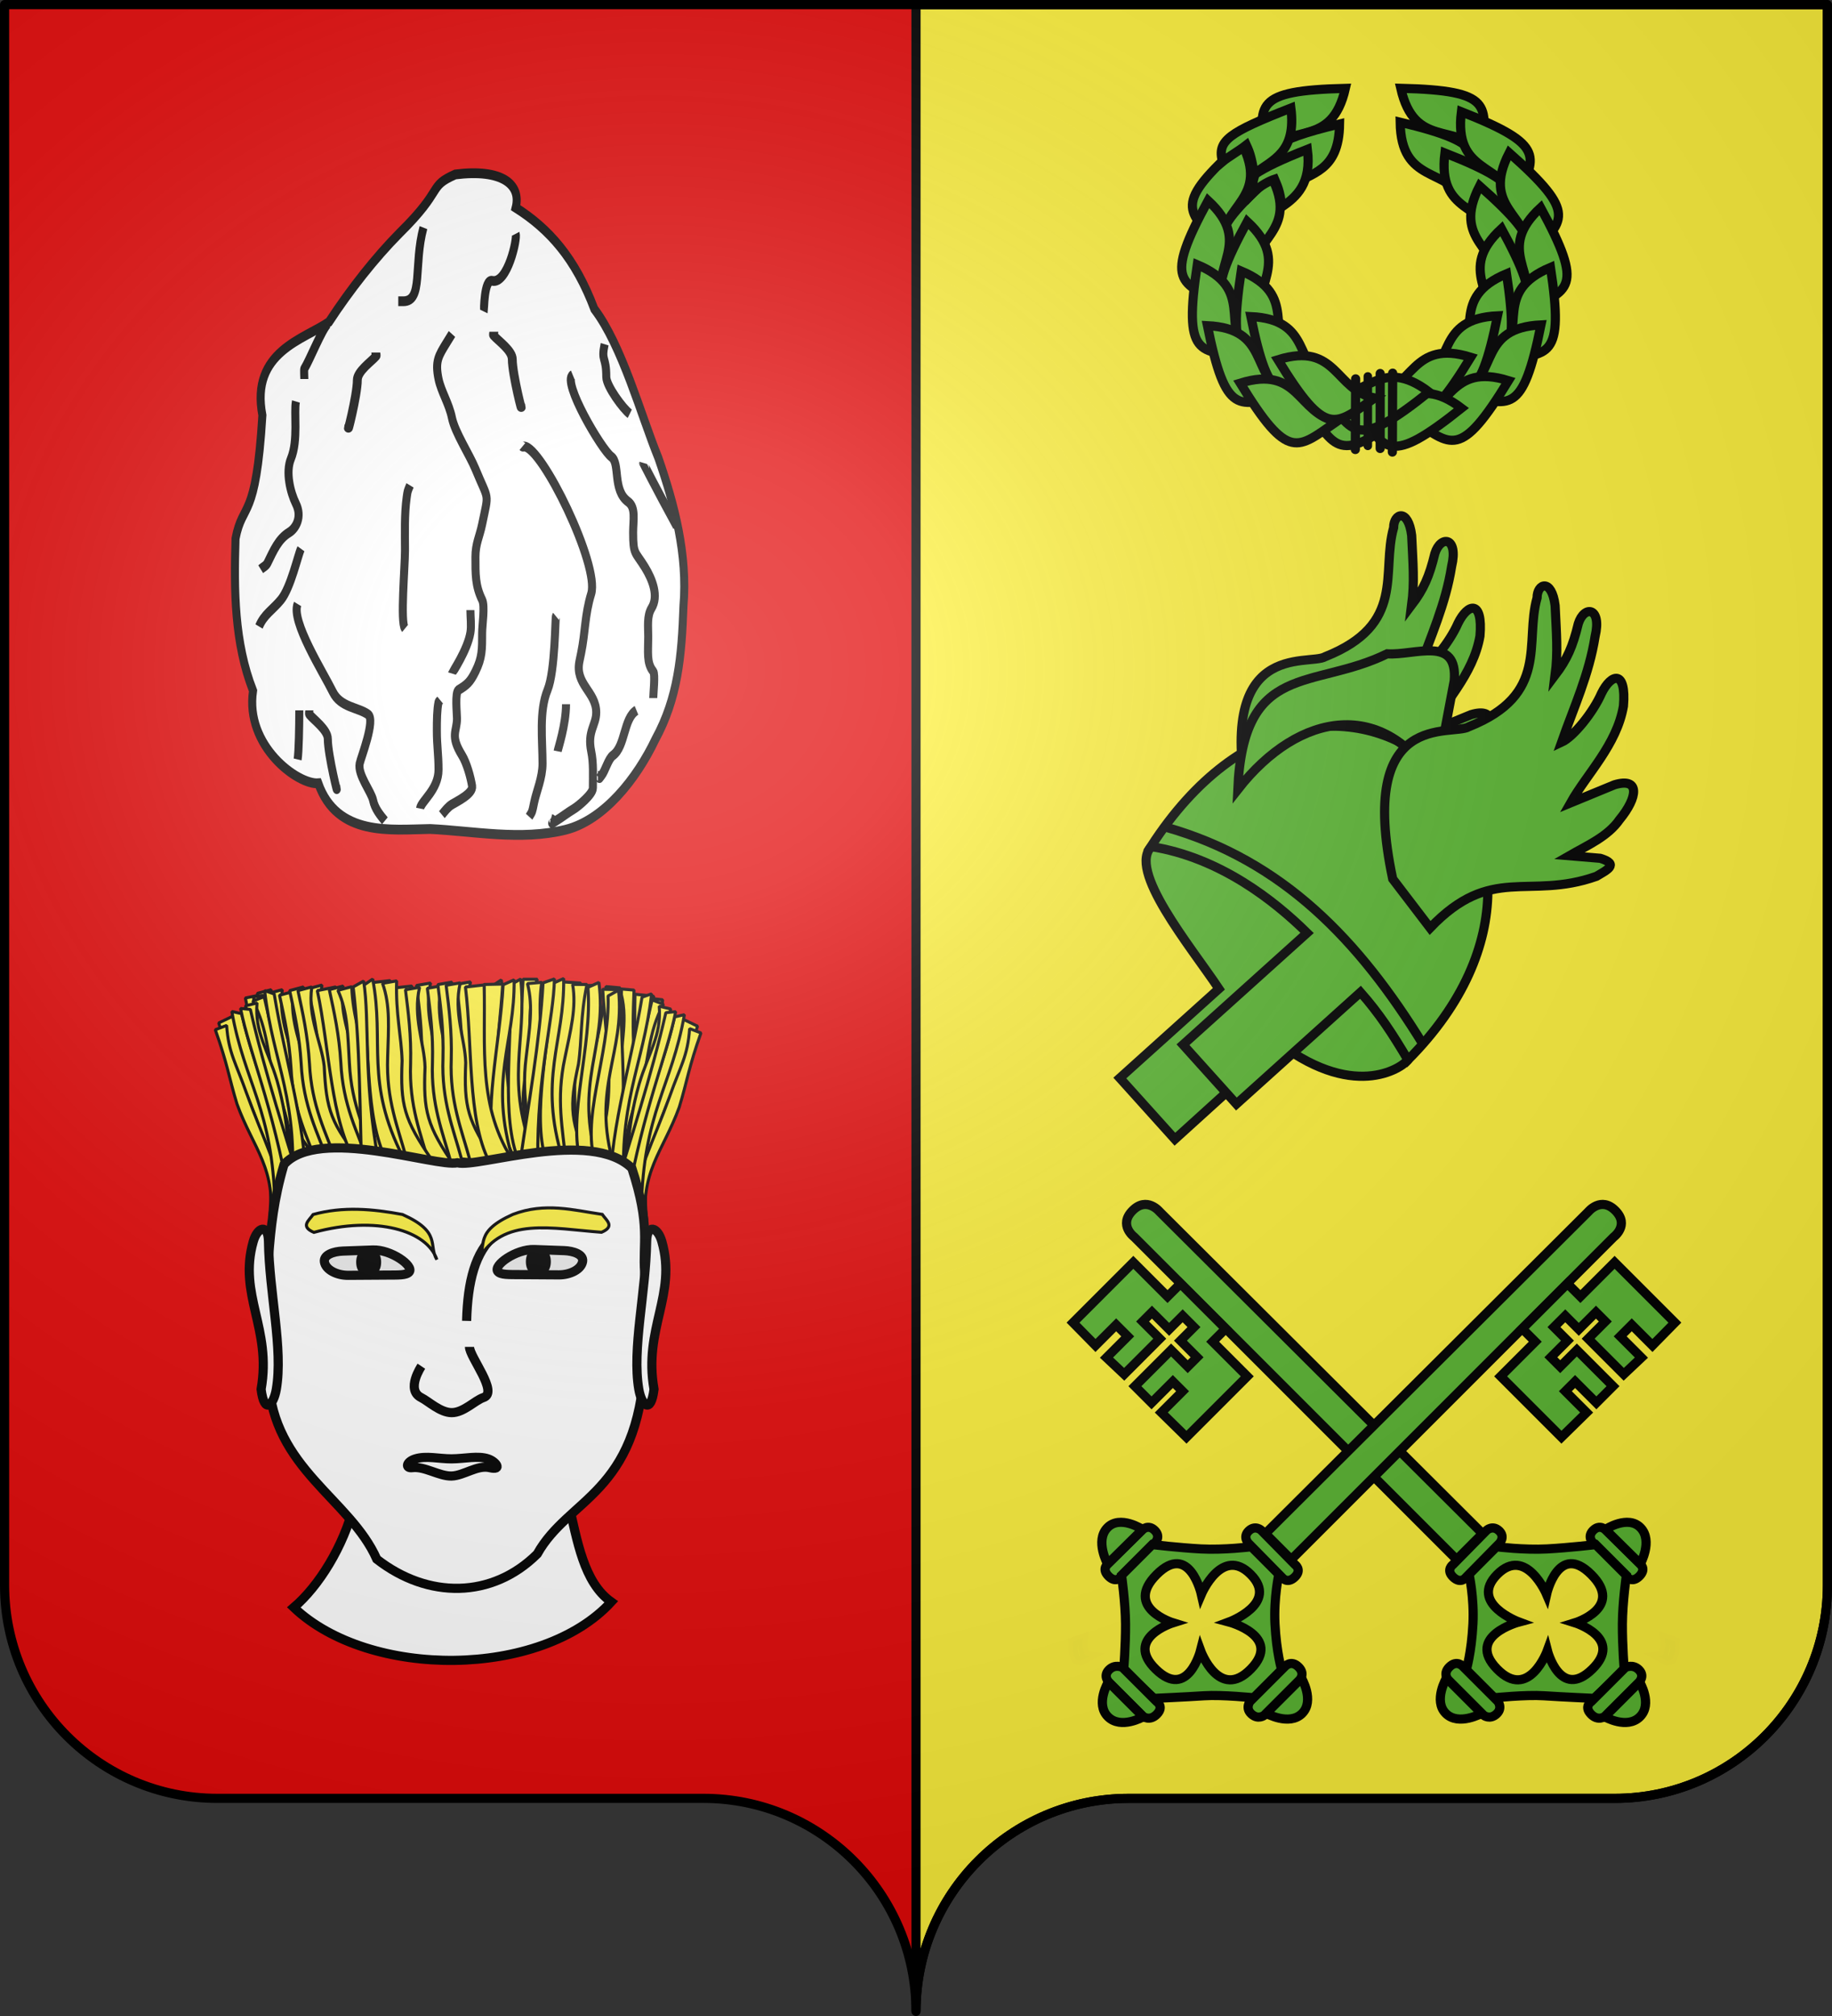 <?xml version="1.0" encoding="UTF-8" standalone="no"?>
<svg
   xmlns:dc="http://purl.org/dc/elements/1.1/"
   xmlns:cc="http://web.resource.org/cc/"
   xmlns:rdf="http://www.w3.org/1999/02/22-rdf-syntax-ns#"
   xmlns:svg="http://www.w3.org/2000/svg"
   xmlns="http://www.w3.org/2000/svg"
   xmlns:xlink="http://www.w3.org/1999/xlink"
   xmlns:sodipodi="http://sodipodi.sourceforge.net/DTD/sodipodi-0.dtd"
   xmlns:inkscape="http://www.inkscape.org/namespaces/inkscape"
   height="660"
   width="600"
   version="1.0"
   id="svg2"
   sodipodi:version="0.32"
   inkscape:version="0.45"
   sodipodi:docname="Blason ville fr Liancourt-Saint-Pierre (Oise).svg"
   sodipodi:docbase="C:\Documents and Settings\Henry SALOME\Mes documents\Mes images\Blasons\SVG\Blasons communes fr"
   inkscape:output_extension="org.inkscape.output.svg.inkscape"
   sodipodi:modified="true">
  <rect width="100%" height="100%" fill="#333333" stroke="none"/>
  <sodipodi:namedview
     inkscape:window-height="746"
     inkscape:window-width="1024"
     inkscape:pageshadow="2"
     inkscape:pageopacity="0.0"
     guidetolerance="10.0"
     gridtolerance="10.0"
     objecttolerance="10.0"
     borderopacity="1.0"
     bordercolor="#666666"
     pagecolor="#ffffff"
     id="base"
     showgrid="false"
     height="660px"
     inkscape:zoom="0.83333293"
     inkscape:cx="300.00005"
     inkscape:cy="330.00016"
     inkscape:window-x="0"
     inkscape:window-y="0"
     inkscape:current-layer="layer2"
     showguides="false" />
  <desc
     id="desc4">Flag of Canton of Valais (Wallis)</desc>
  <defs
     id="defs6">
    <linearGradient
       id="linearGradient2893">
      <stop
         style="stop-color:white;stop-opacity:0.314;"
         offset="0"
         id="stop2895" />
      <stop
         id="stop2897"
         offset="0.19"
         style="stop-color:white;stop-opacity:0.251;" />
      <stop
         style="stop-color:#6b6b6b;stop-opacity:0.125;"
         offset="0.6"
         id="stop2901" />
      <stop
         style="stop-color:black;stop-opacity:0.125;"
         offset="1"
         id="stop2899" />
    </linearGradient>
    <radialGradient
       inkscape:collect="always"
       xlink:href="#linearGradient2893"
       id="radialGradient11919"
       gradientUnits="userSpaceOnUse"
       gradientTransform="matrix(1.551,0,0,1.35,-227.894,-51.264)"
       cx="285.186"
       cy="200.448"
       fx="285.186"
       fy="200.448"
       r="300" />
  </defs>
  <g
     inkscape:groupmode="layer"
     id="layer1"
     inkscape:label="Fond écu"
     sodipodi:insensitive="true"
     style="display:inline">
    <g
       id="g5729">
      <path
         sodipodi:nodetypes="cssccccssc"
         d="M 300,658.499 C 300,619.995 331.203,588.746 369.65,588.746 C 408.097,588.746 490.403,588.746 528.85,588.746 C 567.297,588.746 598.5,557.496 598.5,518.992 L 598.5,1.5 L 1.5,1.5 L 1.5,518.992 C 1.5,557.496 32.703,588.746 71.15,588.746 C 109.597,588.746 191.903,588.746 230.35,588.746 C 268.797,588.746 300,619.995 300,658.499 z "
         style="fill:#e20909;fill-opacity:1;fill-rule:nonzero;stroke:none;stroke-width:5;stroke-linecap:round;stroke-linejoin:round;stroke-miterlimit:4;stroke-dashoffset:0;stroke-opacity:1"
         id="path2014" />
      <path
         id="rect4754"
         d="M 300,1.5 L 300,658.5 C 300,619.996 331.209,588.75 369.656,588.75 C 408.103,588.75 490.397,588.75 528.844,588.75 C 567.291,588.75 598.5,557.504 598.5,519 L 598.5,1.5 L 300,1.5 z "
         style="fill:#fcef3c;fill-opacity:1;stroke:#000000;stroke-width:3;stroke-linejoin:bevel;stroke-miterlimit:4;stroke-dasharray:none;stroke-opacity:1" />
    </g>
  </g>
  <g
     inkscape:groupmode="layer"
     id="layer2"
     inkscape:label="Meubles"
     style="display:inline"
     sodipodi:insensitive="true">
    <g
       id="g4928">
      <g
         id="g4831">
        <g
           id="g3820"
           transform="matrix(1.007,0,0,1.007,-1.202,-0.148)">
          <g
             id="g3763">
            <path
               style="fill:#fcef3c;fill-opacity:1;stroke:#000000;stroke-width:0.993;stroke-linejoin:bevel;stroke-miterlimit:4;stroke-opacity:1"
               d="M 160.98,320.923 L 164.214,318.723 C 168.148,339.167 161.537,352.13 174.189,376.814 L 168.668,377.608 C 161.569,363.775 163.333,340.052 160.98,320.923 z "
               id="path4297"
               sodipodi:nodetypes="ccccc" />
            <path
               style="fill:#fcef3c;fill-opacity:1;stroke:#000000;stroke-width:0.993;stroke-linejoin:bevel;stroke-miterlimit:4;stroke-opacity:1"
               d="M 171.315,318.499 L 175.972,318.505 C 172.062,327.687 174.363,336.636 173.207,344.411 C 170.149,358.382 170.439,363.196 177.157,377.833 L 169.043,375.659 C 168.16,365.632 165.851,355.994 168.792,342.383 C 170.636,333.331 170.917,326.112 171.315,318.499 z "
               id="path4295"
               sodipodi:nodetypes="ccccccc" />
            <path
               style="fill:#fcef3c;fill-opacity:1;stroke:#000000;stroke-width:0.993;stroke-linejoin:bevel;stroke-miterlimit:4;stroke-opacity:1"
               d="M 188.697,320.633 L 194.814,320.494 C 193.608,340.613 188.966,359.954 199.688,379.232 L 191.416,377.774 C 185.549,363.374 189.373,339.895 188.697,320.633 z "
               id="path4289"
               sodipodi:nodetypes="ccccc" />
            <path
               style="fill:#fcef3c;fill-opacity:1;stroke:#000000;stroke-width:0.993;stroke-linejoin:bevel;stroke-miterlimit:4;stroke-opacity:1"
               d="M 81,324.6 L 87,323.4 C 89.307,343.423 88.093,363.277 102,380.4 L 93.6,380.4 C 85.322,367.238 85.011,343.452 81,324.6 z "
               id="rect5837"
               sodipodi:nodetypes="ccccc" />
            <path
               style="fill:#fcef3c;fill-opacity:1;stroke:#000000;stroke-width:0.993;stroke-linejoin:bevel;stroke-miterlimit:4;stroke-opacity:1"
               d="M 88.5,323.1 L 93,321.9 C 91.6,331.781 96.139,339.83 97.034,347.639 C 97.697,361.925 99.223,366.501 109.5,378.9 L 101.1,378.9 C 97.651,369.444 92.927,360.731 92.245,346.823 C 91.684,337.602 90.087,330.557 88.5,323.1 z "
               id="path5840"
               sodipodi:nodetypes="ccccccc" />
            <path
               style="fill:#fcef3c;fill-opacity:1;stroke:#000000;stroke-width:0.993;stroke-linejoin:bevel;stroke-miterlimit:4;stroke-opacity:1"
               d="M 84.9,323.1 L 89.4,321.9 C 88,331.781 92.539,339.83 93.434,347.639 C 94.097,361.925 95.623,366.501 105.9,378.9 L 97.5,378.9 C 94.051,369.444 89.327,360.731 88.645,346.823 C 88.084,337.602 86.487,330.557 84.9,323.1 z "
               id="path5842"
               sodipodi:nodetypes="ccccccc" />
            <path
               style="fill:#fcef3c;fill-opacity:1;stroke:#000000;stroke-width:0.993;stroke-linejoin:bevel;stroke-miterlimit:4;stroke-opacity:1"
               d="M 92.1,323.7 L 96.6,322.5 C 95.2,332.381 99.739,340.43 100.634,348.239 C 101.297,362.525 102.823,367.101 113.1,379.5 L 104.7,379.5 C 101.251,370.044 96.527,361.331 95.845,347.423 C 95.284,338.202 93.687,331.157 92.1,323.7 z "
               id="path5844"
               sodipodi:nodetypes="ccccccc" />
            <path
               style="fill:#fcef3c;fill-opacity:1;stroke:#000000;stroke-width:0.993;stroke-linejoin:bevel;stroke-miterlimit:4;stroke-opacity:1"
               d="M 95.4,322.2 L 99.9,321 C 98.5,330.881 103.039,338.93 103.934,346.739 C 104.597,361.025 106.123,365.601 116.4,378 L 108,378 C 104.551,368.544 99.827,359.831 99.145,345.923 C 98.584,336.702 96.987,329.657 95.4,322.2 z "
               id="path5846"
               sodipodi:nodetypes="ccccccc" />
            <path
               style="fill:#fcef3c;fill-opacity:1;stroke:#000000;stroke-width:0.993;stroke-linejoin:bevel;stroke-miterlimit:4;stroke-opacity:1"
               d="M 101.4,321.6 L 105.9,320.4 C 104.5,330.281 109.039,338.33 109.934,346.139 C 110.597,360.425 112.123,365.001 122.4,377.4 L 114,377.4 C 110.551,367.944 105.827,359.231 105.145,345.323 C 104.584,336.102 102.987,329.057 101.4,321.6 z "
               id="path5848"
               sodipodi:nodetypes="ccccccc" />
            <path
               style="fill:#fcef3c;fill-opacity:1;stroke:#000000;stroke-width:0.993;stroke-linejoin:bevel;stroke-miterlimit:4;stroke-opacity:1"
               d="M 98.1,322.2 L 102.6,321 C 101.2,330.881 105.739,338.93 106.634,346.739 C 107.297,361.025 108.823,365.601 119.1,378 L 110.7,378 C 107.251,368.544 102.527,359.831 101.845,345.923 C 101.284,336.702 99.687,329.657 98.1,322.2 z "
               id="path5850"
               sodipodi:nodetypes="ccccccc" />
            <path
               style="fill:#fcef3c;fill-opacity:1;stroke:#000000;stroke-width:0.993;stroke-linejoin:bevel;stroke-miterlimit:4;stroke-opacity:1"
               d="M 104.4,322.2 L 110.4,321 C 112.707,341.023 111.493,360.877 125.4,378 L 117,378 C 108.722,364.838 108.411,341.052 104.4,322.2 z "
               id="path5854"
               sodipodi:nodetypes="ccccc" />
            <path
               style="fill:#fcef3c;fill-opacity:1;stroke:#000000;stroke-width:0.993;stroke-linejoin:bevel;stroke-miterlimit:4;stroke-opacity:1"
               d="M 108.3,321.9 L 112.8,320.7 C 111.4,330.581 115.939,338.63 116.834,346.439 C 117.497,360.725 119.023,365.301 129.3,377.7 L 120.9,377.7 C 117.451,368.244 112.727,359.531 112.045,345.623 C 111.484,336.402 109.887,329.357 108.3,321.9 z "
               id="path5852"
               sodipodi:nodetypes="ccccccc" />
            <path
               style="fill:#fcef3c;fill-opacity:1;stroke:#000000;stroke-width:0.993;stroke-linejoin:bevel;stroke-miterlimit:4;stroke-opacity:1"
               d="M 167.145,320.346 L 170.559,318.437 C 172.696,339.146 164.981,351.483 175.433,377.176 L 169.864,377.486 C 163.997,363.086 167.822,339.608 167.145,320.346 z "
               id="path4250"
               sodipodi:nodetypes="ccccc" />
            <path
               style="fill:#fcef3c;fill-opacity:1;stroke:#000000;stroke-width:0.993;stroke-linejoin:bevel;stroke-miterlimit:4;stroke-opacity:1"
               d="M 158.574,320.209 L 164.691,320.069 C 163.486,340.189 158.843,359.53 169.565,378.808 L 161.293,377.349 C 155.426,362.95 159.25,339.471 158.574,320.209 z "
               id="path4264"
               sodipodi:nodetypes="ccccc" />
            <path
               style="fill:#fcef3c;fill-opacity:1;stroke:#000000;stroke-width:0.993;stroke-linejoin:bevel;stroke-miterlimit:4;stroke-opacity:1"
               d="M 183.929,319.348 L 190.035,319.741 C 187.081,339.679 180.771,358.542 189.771,378.681 L 181.658,376.507 C 177.068,361.651 182.924,338.595 183.929,319.348 z "
               id="path4266"
               sodipodi:nodetypes="ccccc" />
            <path
               style="fill:#fcef3c;fill-opacity:1;stroke:#000000;stroke-width:0.993;stroke-linejoin:bevel;stroke-miterlimit:4;stroke-opacity:1"
               d="M 213.796,324.036 L 207.715,323.363 C 207.162,343.512 210.101,363.184 197.74,381.454 L 206.108,380.722 C 213.207,366.888 211.444,343.165 213.796,324.036 z "
               id="path4268"
               sodipodi:nodetypes="ccccc" />
            <path
               style="fill:#fcef3c;fill-opacity:1;stroke:#000000;stroke-width:0.993;stroke-linejoin:bevel;stroke-miterlimit:4;stroke-opacity:1"
               d="M 172.742,319.915 L 177.382,319.515 C 175.984,329.427 177.783,337.718 177.31,345.563 C 175.481,359.748 175.765,364.518 183.733,378.514 L 175.461,377.055 C 173.707,367.144 170.567,357.743 172.31,343.928 C 173.359,334.75 174.707,327.534 172.742,319.915 z "
               id="path4270"
               sodipodi:nodetypes="ccccccc" />
            <path
               style="fill:#fcef3c;fill-opacity:1;stroke:#000000;stroke-width:0.993;stroke-linejoin:bevel;stroke-miterlimit:4;stroke-opacity:1"
               d="M 164.83,320.3 L 168.397,318.696 C 168.721,339.512 159.959,351.13 168.133,377.636 L 162.558,377.46 C 157.969,362.604 163.825,339.548 164.83,320.3 z "
               id="path4272"
               sodipodi:nodetypes="ccccc" />
            <path
               style="fill:#fcef3c;fill-opacity:1;stroke:#000000;stroke-width:0.993;stroke-linejoin:bevel;stroke-miterlimit:4;stroke-opacity:1"
               d="M 187.437,320.196 L 192.094,320.202 C 189.881,330.657 190.485,338.333 189.329,346.108 C 186.271,360.079 186.561,364.893 193.279,379.53 L 185.165,377.356 C 184.282,367.329 181.973,357.691 184.914,344.08 C 186.758,335.028 188.736,327.809 187.437,320.196 z "
               id="path4274"
               sodipodi:nodetypes="ccccccc" />
            <path
               style="fill:#fcef3c;fill-opacity:1;stroke:#000000;stroke-width:0.993;stroke-linejoin:bevel;stroke-miterlimit:4;stroke-opacity:1"
               d="M 198.29,320.903 L 202.929,321.314 C 198.234,330.121 199.745,339.237 197.916,346.881 C 193.653,360.532 193.522,365.353 198.938,380.52 L 191.045,377.647 C 191.038,367.582 189.579,357.779 193.695,344.476 C 196.321,335.619 197.23,328.452 198.29,320.903 z "
               id="path4276"
               sodipodi:nodetypes="ccccccc" />
            <path
               style="fill:#fcef3c;fill-opacity:1;stroke:#000000;stroke-width:0.993;stroke-linejoin:bevel;stroke-miterlimit:4;stroke-opacity:1"
               d="M 192.407,321.149 L 195.974,319.544 C 198.843,340.785 187.537,351.979 195.71,378.484 L 190.135,378.308 C 185.546,363.452 193.948,340.396 192.407,321.149 z "
               id="path4278"
               sodipodi:nodetypes="ccccc" />
            <path
               style="fill:#fcef3c;fill-opacity:1;stroke:#000000;stroke-width:0.993;stroke-linejoin:bevel;stroke-miterlimit:4;stroke-opacity:1"
               d="M 207.399,322.036 L 202.759,321.636 C 205.853,331.124 202.781,339.839 203.255,347.685 C 205.084,361.869 204.375,366.64 196.407,380.635 L 204.68,379.177 C 206.434,369.265 209.573,359.865 207.83,346.049 C 206.782,336.871 207.131,329.655 207.399,322.036 z "
               id="path4280"
               sodipodi:nodetypes="ccccccc" />
            <path
               style="fill:#fcef3c;fill-opacity:1;stroke:#000000;stroke-width:0.993;stroke-linejoin:bevel;stroke-miterlimit:4;stroke-opacity:1"
               d="M 203.323,321.906 L 197.206,321.766 C 198.412,341.886 203.054,361.227 192.332,380.505 L 200.604,379.046 C 206.471,364.647 202.647,341.168 203.323,321.906 z "
               id="path4286"
               sodipodi:nodetypes="ccccc" />
            <path
               style="fill:#fcef3c;fill-opacity:1;stroke:#000000;stroke-width:0.993;stroke-linejoin:bevel;stroke-miterlimit:4;stroke-opacity:1"
               d="M 198.958,323.944 L 202.371,322.035 C 204.509,342.744 193.399,353.809 200.882,379.077 L 195.313,379.388 C 189.446,364.988 199.635,343.206 198.958,323.944 z "
               id="path4284"
               sodipodi:nodetypes="ccccc" />
            <path
               style="fill:#fcef3c;fill-opacity:1;stroke:#000000;stroke-width:0.993;stroke-linejoin:bevel;stroke-miterlimit:4;stroke-opacity:1"
               d="M 180.952,319.876 L 184.519,318.272 C 184.843,339.088 176.081,350.706 184.255,377.212 L 178.68,377.036 C 174.091,362.179 179.947,339.123 180.952,319.876 z "
               id="path4291"
               sodipodi:nodetypes="ccccc" />
            <path
               style="fill:#fcef3c;fill-opacity:1;stroke:#000000;stroke-width:0.993;stroke-linejoin:bevel;stroke-miterlimit:4;stroke-opacity:1"
               d="M 177.815,319.683 L 181.508,318.395 C 181.289,331.524 175.791,349.546 176.108,377.088 L 170.57,376.427 C 172.808,360.803 176.833,338.345 177.815,319.683 z "
               id="path4293"
               sodipodi:nodetypes="ccccc" />
            <path
               style="fill:#fcef3c;fill-opacity:1;stroke:#000000;stroke-width:0.993;stroke-linejoin:bevel;stroke-miterlimit:4;stroke-opacity:1"
               d="M 129.05,321.378 L 135.132,320.705 C 135.684,340.853 132.745,360.525 145.107,378.796 L 136.739,378.064 C 129.639,364.23 131.403,340.507 129.05,321.378 z "
               id="path4299"
               sodipodi:nodetypes="ccccc" />
            <path
               style="fill:#fcef3c;fill-opacity:1;stroke:#000000;stroke-width:0.993;stroke-linejoin:bevel;stroke-miterlimit:4;stroke-opacity:1"
               d="M 136.652,320.537 L 141.239,319.734 C 138.984,329.455 142.803,337.87 143.015,345.727 C 142.43,360.016 143.551,364.707 152.709,377.955 L 144.341,377.223 C 141.729,367.502 137.783,358.411 138.315,344.496 C 138.559,335.261 137.583,328.104 136.652,320.537 z "
               id="path4301"
               sodipodi:nodetypes="ccccccc" />
            <path
               style="fill:#fcef3c;fill-opacity:1;stroke:#000000;stroke-width:0.993;stroke-linejoin:bevel;stroke-miterlimit:4;stroke-opacity:1"
               d="M 133.066,321.92 L 137.653,321.117 C 135.397,330.839 139.217,339.253 139.429,347.11 C 138.844,361.399 139.965,366.09 149.122,379.338 L 140.754,378.606 C 138.143,368.886 134.196,359.794 134.729,345.879 C 134.973,336.645 133.996,329.487 133.066,321.92 z "
               id="path4303"
               sodipodi:nodetypes="ccccccc" />
            <path
               style="fill:#fcef3c;fill-opacity:1;stroke:#000000;stroke-width:0.993;stroke-linejoin:bevel;stroke-miterlimit:4;stroke-opacity:1"
               d="M 140.186,321.449 L 144.773,320.645 C 142.518,330.367 146.337,338.781 146.549,346.638 C 145.964,360.928 147.085,365.619 156.243,378.867 L 147.875,378.134 C 145.263,368.414 141.317,359.322 141.849,345.408 C 142.093,336.173 141.117,329.015 140.186,321.449 z "
               id="path4305"
               sodipodi:nodetypes="ccccccc" />
            <path
               style="fill:#fcef3c;fill-opacity:1;stroke:#000000;stroke-width:0.993;stroke-linejoin:bevel;stroke-miterlimit:4;stroke-opacity:1"
               d="M 143.604,320.242 L 148.192,319.439 C 145.936,329.16 149.755,337.574 149.967,345.432 C 149.382,359.721 150.503,364.412 159.661,377.66 L 151.293,376.928 C 148.682,367.207 144.735,358.116 145.267,344.201 C 145.512,334.966 144.535,327.808 143.604,320.242 z "
               id="path4307"
               sodipodi:nodetypes="ccccccc" />
            <path
               style="fill:#fcef3c;fill-opacity:1;stroke:#000000;stroke-width:0.993;stroke-linejoin:bevel;stroke-miterlimit:4;stroke-opacity:1"
               d="M 149.634,320.167 L 154.221,319.364 C 151.965,329.086 155.785,337.5 155.997,345.357 C 155.412,359.646 156.533,364.337 165.69,377.585 L 157.322,376.853 C 154.711,367.132 150.764,358.041 151.297,344.126 C 151.541,334.891 150.564,327.734 149.634,320.167 z "
               id="path4309"
               sodipodi:nodetypes="ccccccc" />
            <path
               style="fill:#fcef3c;fill-opacity:1;stroke:#000000;stroke-width:0.993;stroke-linejoin:bevel;stroke-miterlimit:4;stroke-opacity:1"
               d="M 146.294,320.477 L 150.881,319.674 C 148.626,329.396 152.445,337.81 152.657,345.667 C 152.072,359.956 153.193,364.647 162.351,377.895 L 153.983,377.163 C 151.371,367.442 147.424,358.351 147.957,344.436 C 148.201,335.202 147.225,328.044 146.294,320.477 z "
               id="path4311"
               sodipodi:nodetypes="ccccccc" />
            <path
               style="fill:#fcef3c;fill-opacity:1;stroke:#000000;stroke-width:0.993;stroke-linejoin:bevel;stroke-miterlimit:4;stroke-opacity:1"
               d="M 152.57,321.026 L 158.652,320.354 C 159.205,340.502 156.265,360.174 168.627,378.444 L 160.259,377.712 C 153.159,363.878 154.923,340.156 152.57,321.026 z "
               id="path4313"
               sodipodi:nodetypes="ccccc" />
            <path
               style="fill:#fcef3c;fill-opacity:1;stroke:#000000;stroke-width:0.993;stroke-linejoin:bevel;stroke-miterlimit:4;stroke-opacity:1"
               d="M 122.008,319.615 L 128.09,318.943 C 128.643,339.091 125.704,358.763 138.065,377.033 L 129.697,376.301 C 122.598,362.467 124.361,338.745 122.008,319.615 z "
               id="path4315"
               sodipodi:nodetypes="ccccc" />
            <path
               style="fill:#fcef3c;fill-opacity:1;stroke:#000000;stroke-width:0.993;stroke-linejoin:bevel;stroke-miterlimit:4;stroke-opacity:1"
               d="M 111.09,322.117 L 115.59,320.917 C 115.935,330.921 119.146,338.774 120.042,346.582 C 120.704,360.869 121.813,365.518 132.09,377.917 L 123.69,377.917 C 120.241,368.461 115.517,359.748 114.835,345.84 C 114.273,336.619 114.348,329.279 111.09,322.117 z "
               id="path4317"
               sodipodi:nodetypes="ccccccc" />
            <path
               style="fill:#fcef3c;fill-opacity:1;stroke:#000000;stroke-width:0.993;stroke-linejoin:bevel;stroke-miterlimit:4;stroke-opacity:1"
               d="M 125.61,319.842 L 130.198,319.039 C 129.834,329.719 131.762,337.174 131.973,345.031 C 131.388,359.321 132.509,364.012 141.667,377.26 L 133.299,376.528 C 130.688,366.807 126.741,357.716 127.273,343.801 C 127.518,334.566 128.212,327.114 125.61,319.842 z "
               id="path4319"
               sodipodi:nodetypes="ccccccc" />
            <path
               style="fill:#fcef3c;fill-opacity:1;stroke:#000000;stroke-width:0.993;stroke-linejoin:bevel;stroke-miterlimit:4;stroke-opacity:1"
               d="M 119.168,320.653 L 122.402,318.453 C 126.336,338.897 119.725,351.86 132.377,376.544 L 126.857,377.339 C 119.757,363.505 121.521,339.782 119.168,320.653 z "
               id="path4321"
               sodipodi:nodetypes="ccccc" />
            <path
               style="fill:#fcef3c;fill-opacity:1;stroke:#000000;stroke-width:0.993;stroke-linejoin:bevel;stroke-miterlimit:4;stroke-opacity:1"
               d="M 116.045,321.007 L 119.459,319.098 C 121.523,332.065 119.238,350.769 124.333,377.837 L 118.764,378.147 C 118.255,362.372 118.319,339.556 116.045,321.007 z "
               id="path4323"
               sodipodi:nodetypes="ccccc" />
            <path
               style="fill:#fcef3c;fill-opacity:1;stroke:#000000;stroke-width:1.024;stroke-linejoin:bevel;stroke-miterlimit:4;stroke-opacity:1"
               d="M 216.698,325.205 L 210.629,324.489 C 210.077,345.951 212.586,365.208 200.249,384.67 L 205.631,384.738 C 212.716,370.003 214.35,345.582 216.698,325.205 z "
               id="path4254"
               sodipodi:nodetypes="ccccc" />
            <path
               style="fill:#fcef3c;fill-opacity:1;stroke:#000000;stroke-width:0.972;stroke-linejoin:bevel;stroke-miterlimit:4;stroke-opacity:1"
               d="M 213.277,325.228 L 216.966,326.641 C 211.919,335.808 212.266,344.892 209.699,353.305 C 204.31,368.127 203.518,373.64 205.733,392.165 L 199.765,387.264 C 201.194,375.698 201.411,364.138 206.631,349.686 C 210.015,340.042 211.346,333.688 213.277,325.228 z "
               id="path4487"
               sodipodi:nodetypes="ccccccc" />
            <path
               style="fill:#fcef3c;fill-opacity:1;stroke:#000000;stroke-width:0.972;stroke-linejoin:bevel;stroke-miterlimit:4;stroke-opacity:1"
               d="M 210.006,324.353 L 213.116,323.233 C 210.412,347.217 201.679,358.791 204.506,390.904 L 200.028,389.572 C 198.436,371.572 206.452,346.266 210.006,324.353 z "
               id="path4489"
               sodipodi:nodetypes="ccccc" />
            <path
               style="fill:#fcef3c;fill-opacity:1;stroke:#000000;stroke-width:0.972;stroke-linejoin:bevel;stroke-miterlimit:4;stroke-opacity:1"
               d="M 223.305,331.478 L 228.06,333.766 C 221.486,355.344 208.672,371.515 211.529,396.93 L 206.611,392.03 C 206.129,373.901 218.422,352.867 223.305,331.478 z "
               id="path4491"
               sodipodi:nodetypes="ccccc" />
            <path
               style="fill:#fcef3c;fill-opacity:1;stroke:#000000;stroke-width:0.972;stroke-linejoin:bevel;stroke-miterlimit:4;stroke-opacity:1"
               d="M 215.592,327.255 L 219.354,328.205 C 216.142,338.954 214.747,347.144 212.706,355.843 C 208.245,371.276 207.457,376.739 210.799,394.919 L 204.554,390.776 C 205.269,379.077 204.777,367.534 209.091,352.49 C 212.029,342.542 216.402,336.87 215.592,327.255 z "
               id="path4493"
               sodipodi:nodetypes="ccccccc" />
            <path
               style="fill:#fcef3c;fill-opacity:1;stroke:#000000;stroke-width:0.972;stroke-linejoin:bevel;stroke-miterlimit:4;stroke-opacity:1"
               d="M 225.48,334.555 L 229.169,335.967 C 225.196,347.082 224.681,351.673 222.114,360.086 C 216.725,374.908 209.144,380.846 211.36,399.37 L 206.24,394.47 C 207.669,382.903 213.826,370.919 219.046,356.467 C 222.43,346.823 224.893,343.527 225.48,334.555 z "
               id="path4495"
               sodipodi:nodetypes="ccccccc" />
            <path
               style="fill:#fcef3c;fill-opacity:1;stroke:#000000;stroke-width:0.972;stroke-linejoin:bevel;stroke-miterlimit:4;stroke-opacity:1"
               d="M 220.621,330.75 L 223.788,330.02 C 219.625,353.578 210.428,361.692 209.792,392.972 L 205.412,391.09 C 204.93,372.961 215.738,352.139 220.621,330.75 z "
               id="path4497"
               sodipodi:nodetypes="ccccc" />
            <path
               style="fill:#fcef3c;fill-opacity:1;stroke:#000000;stroke-width:0.972;stroke-linejoin:bevel;stroke-miterlimit:4;stroke-opacity:1"
               d="M 217.752,329.373 L 220.952,329.038 C 217.991,343.768 210.657,359.873 205.06,391.009 L 200.812,388.591 C 205.903,371.659 213.012,350.11 217.752,329.373 z "
               id="path4499"
               sodipodi:nodetypes="ccccc" />
            <path
               style="fill:#fcef3c;fill-opacity:1;stroke:#000000;stroke-width:1.024;stroke-linejoin:bevel;stroke-miterlimit:4;stroke-opacity:1"
               d="M 83.682,324.161 L 89.752,323.445 C 90.304,344.907 87.795,364.164 100.132,383.625 L 94.75,383.694 C 87.664,368.959 86.03,344.538 83.682,324.161 z "
               id="path4522"
               sodipodi:nodetypes="ccccc" />
            <path
               style="fill:#fcef3c;fill-opacity:1;stroke:#000000;stroke-width:0.972;stroke-linejoin:bevel;stroke-miterlimit:4;stroke-opacity:1"
               d="M 87.103,324.184 L 83.414,325.596 C 88.462,334.764 88.115,343.848 90.681,352.261 C 96.071,367.083 96.863,372.596 94.648,391.121 L 100.615,386.22 C 99.187,374.654 98.969,363.094 93.749,348.642 C 90.366,338.997 89.035,332.644 87.103,324.184 z "
               id="path4524"
               sodipodi:nodetypes="ccccccc" />
            <path
               style="fill:#fcef3c;fill-opacity:1;stroke:#000000;stroke-width:0.972;stroke-linejoin:bevel;stroke-miterlimit:4;stroke-opacity:1"
               d="M 90.375,323.309 L 87.265,322.189 C 89.968,346.173 98.702,357.747 95.874,389.86 L 100.353,388.528 C 101.944,370.528 93.929,345.222 90.375,323.309 z "
               id="path4526"
               sodipodi:nodetypes="ccccc" />
            <path
               style="fill:#fcef3c;fill-opacity:1;stroke:#000000;stroke-width:0.972;stroke-linejoin:bevel;stroke-miterlimit:4;stroke-opacity:1"
               d="M 77.076,330.434 L 72.321,332.722 C 78.895,354.3 91.708,370.471 88.852,395.886 L 93.77,390.986 C 94.252,372.857 81.959,351.823 77.076,330.434 z "
               id="path4528"
               sodipodi:nodetypes="ccccc" />
            <path
               style="fill:#fcef3c;fill-opacity:1;stroke:#000000;stroke-width:0.972;stroke-linejoin:bevel;stroke-miterlimit:4;stroke-opacity:1"
               d="M 84.788,326.211 L 81.027,327.161 C 84.238,337.91 85.634,346.1 87.675,354.799 C 92.136,370.232 92.924,375.695 89.581,393.874 L 95.827,389.732 C 95.112,378.033 95.604,366.49 91.289,351.446 C 88.352,341.498 83.978,335.826 84.788,326.211 z "
               id="path4530"
               sodipodi:nodetypes="ccccccc" />
            <path
               style="fill:#fcef3c;fill-opacity:1;stroke:#000000;stroke-width:0.972;stroke-linejoin:bevel;stroke-miterlimit:4;stroke-opacity:1"
               d="M 74.901,333.511 L 71.212,334.923 C 75.185,346.038 75.7,350.629 78.266,359.042 C 83.656,373.864 91.237,379.802 89.021,398.326 L 94.14,393.426 C 92.712,381.859 86.555,369.875 81.334,355.423 C 77.951,345.779 75.487,342.483 74.901,333.511 z "
               id="path4532"
               sodipodi:nodetypes="ccccccc" />
            <path
               style="fill:#fcef3c;fill-opacity:1;stroke:#000000;stroke-width:0.972;stroke-linejoin:bevel;stroke-miterlimit:4;stroke-opacity:1"
               d="M 79.759,329.706 L 76.592,328.976 C 80.755,352.534 89.952,360.648 90.589,391.928 L 94.968,390.046 C 95.451,371.917 84.642,351.095 79.759,329.706 z "
               id="path4534"
               sodipodi:nodetypes="ccccc" />
            <path
               style="fill:#fcef3c;fill-opacity:1;stroke:#000000;stroke-width:0.972;stroke-linejoin:bevel;stroke-miterlimit:4;stroke-opacity:1"
               d="M 82.628,328.329 L 79.429,327.994 C 82.389,342.724 89.724,358.829 95.321,389.965 L 99.569,387.547 C 94.478,370.614 87.368,349.066 82.628,328.329 z "
               id="path4536"
               sodipodi:nodetypes="ccccc" />
          </g>
          <g
             id="g5856">
            <path
               style="fill:#ffffff;fill-opacity:1;fill-rule:evenodd;stroke:#000000;stroke-width:2.98;stroke-linecap:butt;stroke-linejoin:miter;stroke-miterlimit:4;stroke-dasharray:none;stroke-opacity:1"
               d="M 199.984,520.935 C 190.977,514.537 188.985,501.124 186.038,488.667 L 116.37,489.263 C 112.888,503.007 104.903,515.755 96.749,522.744 C 121.271,546.082 177.093,545.869 199.984,520.935 z "
               id="path2250"
               sodipodi:nodetypes="ccccc" />
            <path
               style="fill:#ffffff;fill-opacity:1;fill-rule:evenodd;stroke:#000000;stroke-width:2.98;stroke-linecap:butt;stroke-linejoin:miter;stroke-miterlimit:4;stroke-dasharray:none;stroke-opacity:1"
               d="M 149.953,378.171 C 156.625,379.959 193.239,366.832 206.694,379.927 C 212.876,398.872 210.135,404.157 210.859,413.746 C 212.237,429.757 211,433.999 210.859,443.746 C 208.569,485.845 186.143,487.051 175.92,505.352 C 161.228,519.91 140.382,520.005 123.74,507.049 C 115.056,487.398 89.968,477.599 88.557,448.746 C 87.849,434.27 86.295,425.225 88.557,408.746 C 89.248,399.396 90.27,389.826 93.557,378.746 C 104.81,366.156 142.955,379.699 149.953,378.171 z "
               id="path4032"
               sodipodi:nodetypes="ccccccsccc" />
            <path
               style="fill:#ebebeb;fill-opacity:1;fill-rule:evenodd;stroke:#000000;stroke-width:2.98;stroke-linecap:butt;stroke-linejoin:miter;stroke-miterlimit:4;stroke-dasharray:none;stroke-opacity:1;display:inline"
               d="M 106.702,410.367 C 107.089,412.962 110.737,414.784 114.437,414.761 L 126.912,414.681 C 130.673,414.657 133.361,414.782 134.275,413.689 C 135.936,411.7 128.348,406.312 122.445,406.526 L 112.703,406.879 C 109.736,406.987 106.363,408.094 106.702,410.367 z "
               id="path11133"
               sodipodi:nodetypes="cssssss" />
            <path
               sodipodi:type="arc"
               style="fill:#000000;fill-opacity:1;stroke:#000000;stroke-width:1.987;stroke-miterlimit:4;stroke-dasharray:none;stroke-opacity:1;display:inline"
               id="path11138"
               sodipodi:cx="268.84671"
               sodipodi:cy="306.88174"
               sodipodi:rx="6.5772896"
               sodipodi:ry="2.055403"
               d="M 275.424 306.882 A 6.577 2.055 0 1 1  262.269,306.882 A 6.577 2.055 0 1 1  275.424 306.882 z"
               transform="matrix(0.536,0,0,1.52,-23.005,-55.989)" />
            <path
               style="fill:#ebebeb;fill-opacity:1;fill-rule:evenodd;stroke:#000000;stroke-width:2.98;stroke-linecap:butt;stroke-linejoin:miter;stroke-miterlimit:4;stroke-dasharray:none;stroke-opacity:1;display:inline"
               d="M 190.68,410.218 C 190.292,412.814 186.645,414.635 182.945,414.612 L 170.47,414.532 C 166.709,414.508 164.021,414.633 163.107,413.54 C 161.446,411.551 169.034,406.163 174.937,406.377 L 184.679,406.73 C 187.646,406.838 191.019,407.945 190.68,410.218 z "
               id="path14731"
               sodipodi:nodetypes="cssssss" />
            <path
               sodipodi:type="arc"
               style="fill:#000000;fill-opacity:1;stroke:#000000;stroke-width:1.987;stroke-miterlimit:4;stroke-dasharray:none;stroke-opacity:1;display:inline"
               id="path14733"
               sodipodi:cx="268.84671"
               sodipodi:cy="306.88174"
               sodipodi:rx="6.5772896"
               sodipodi:ry="2.055403"
               d="M 275.424 306.882 A 6.577 2.055 0 1 1  262.269,306.882 A 6.577 2.055 0 1 1  275.424 306.882 z"
               transform="matrix(-0.536,0,0,1.52,320.387,-56.138)" />
            <path
               style="fill:#fcef3c;fill-opacity:1;fill-rule:evenodd;stroke:#000000;stroke-width:0.993px;stroke-linecap:butt;stroke-linejoin:miter;stroke-opacity:1"
               d="M 103.269,400.799 C 123.62,395.263 140.118,400.186 143.266,409.636 C 140.423,405.022 144.923,400.708 132.104,394.986 C 122.415,393.177 112.726,392.305 103.037,394.986 C 101.717,396.924 98.74,398.861 103.269,400.799 z "
               id="path14743"
               sodipodi:nodetypes="ccccc" />
            <path
               style="fill:none;fill-rule:evenodd;stroke:#000000;stroke-width:2.98;stroke-linecap:butt;stroke-linejoin:miter;stroke-miterlimit:4;stroke-dasharray:none;stroke-opacity:1"
               d="M 138.244,444.309 C 138.244,444.309 133.092,451.946 138.14,454.492 C 140.613,455.738 144.333,459.365 148.073,459.401 C 151.97,459.439 155.698,455.386 158.437,454.492 C 163.434,452.86 153.884,441.292 153.884,438.03"
               id="path15634"
               sodipodi:nodetypes="cscsc" />
            <path
               style="fill:none;fill-rule:evenodd;stroke:#000000;stroke-width:2.98;stroke-linecap:butt;stroke-linejoin:miter;stroke-miterlimit:4;stroke-dasharray:none;stroke-opacity:1"
               d="M 162.257,401.67 C 155.754,406.889 153.269,416.929 152.955,429.575"
               id="path16521"
               sodipodi:nodetypes="cc" />
            <path
               style="fill:#fcef3c;fill-opacity:1;fill-rule:evenodd;stroke:#000000;stroke-width:0.993px;stroke-linecap:butt;stroke-linejoin:miter;stroke-opacity:1;display:inline"
               d="M 196.835,400.769 C 180.727,399.582 164.653,395.586 156.837,409.605 C 159.68,404.992 155.18,400.677 167.999,394.955 C 178.488,390.956 187.653,393.581 197.067,394.955 C 198.387,396.893 201.364,398.831 196.835,400.769 z "
               id="path15632"
               sodipodi:nodetypes="ccccc" />
            <path
               style="fill:#ffffff;fill-opacity:1;fill-rule:evenodd;stroke:#000000;stroke-width:2.98;stroke-linecap:butt;stroke-linejoin:miter;stroke-miterlimit:4;stroke-dasharray:none;stroke-opacity:1"
               d="M 135.342,477.285 C 139.253,476.783 144.063,480.121 148.066,480.011 C 152.014,479.903 156.427,476.337 160.446,477.285 C 164.671,478.281 162.567,475.339 160.022,474.459 C 156.659,473.295 152.413,474.402 148.067,474.426 C 143.979,474.448 139.803,473.317 136.19,474.459 C 133.318,475.366 132.854,477.604 135.342,477.285 z "
               id="path8476"
               sodipodi:nodetypes="ccsscss" />
            <path
               style="fill:#ffffff;fill-opacity:1;fill-rule:evenodd;stroke:#000000;stroke-width:2.98;stroke-linecap:butt;stroke-linejoin:miter;stroke-miterlimit:4;stroke-dasharray:none;stroke-opacity:1"
               d="M 216.45,403.762 C 221.395,421.124 210.394,432.038 213.904,451.809 C 212.847,460.189 209.837,456.939 208.957,451.809 C 206.698,438.65 211.268,420.482 211.502,403.762 C 211.584,397.901 215.085,398.969 216.45,403.762 z "
               id="path5827"
               sodipodi:nodetypes="cccss" />
            <path
               style="fill:#ffffff;fill-opacity:1;fill-rule:evenodd;stroke:#000000;stroke-width:2.98;stroke-linecap:butt;stroke-linejoin:miter;stroke-miterlimit:4;stroke-dasharray:none;stroke-opacity:1"
               d="M 83.565,403.762 C 78.62,421.124 89.622,432.038 86.111,451.809 C 87.168,460.189 90.178,456.939 91.059,451.809 C 93.317,438.65 88.747,420.482 88.513,403.762 C 88.431,397.901 84.93,398.969 83.565,403.762 z "
               id="path5829"
               sodipodi:nodetypes="cccss" />
          </g>
        </g>
        <g
           id="g3738"
           transform="translate(-13.722,5.766)">
          <g
             transform="matrix(0.777,0,0,0.947,-1078.304,-157.163)"
             id="g37544"
             style="fill:#ffffff;fill-opacity:1;stroke:#000000;stroke-width:3.381;stroke-miterlimit:4;stroke-dasharray:none;stroke-opacity:1;display:inline">
            <path
               sodipodi:nodetypes="cccccccccccccccc"
               id="path35586"
               d="M 1597.354,220.18 C 1585.583,224.464 1593.009,224.987 1573.917,240.408 C 1563.667,248.895 1553.173,259.797 1544.086,271.193 C 1533.671,277.215 1510.92,281.397 1516.037,303.441 C 1513.278,340.544 1507.761,333.047 1504.723,346.045 C 1504.039,364.023 1504.212,382.119 1512.098,398.659 C 1508.631,417.829 1531.093,431.215 1539.591,430.65 C 1547.546,449.172 1570.21,446.649 1586.748,446.454 C 1605.029,447.177 1624.899,450.519 1643.755,446.735 C 1659.976,443.436 1673.798,429.059 1681.646,415.522 C 1691.186,401.161 1692.784,386.873 1693.521,369.379 C 1695.329,351.554 1689.794,334.41 1682.957,318.199 C 1675.501,303.146 1667.688,279.436 1655.958,266.698 C 1647.861,249.065 1636.931,239.049 1622.81,231.678 C 1625.252,223.569 1617.047,218.16 1597.354,220.18 L 1597.354,220.18 z "
               style="opacity:1;fill:#ffffff;fill-opacity:1;fill-rule:evenodd;stroke:#000000;stroke-width:3.381;stroke-linecap:butt;stroke-linejoin:miter;stroke-miterlimit:4;stroke-dasharray:none;stroke-opacity:1" />
            <path
               sodipodi:nodetypes="csc"
               id="path35596"
               d="M 1543.614,271.798 C 1541.237,273.581 1536.023,284.278 1533.715,287.355 C 1533.531,287.6 1533.715,290.573 1533.715,290.89"
               style="opacity:1;fill:#ffffff;fill-opacity:1;fill-rule:evenodd;stroke:#000000;stroke-width:3.381;stroke-linecap:butt;stroke-linejoin:miter;stroke-miterlimit:4;stroke-dasharray:none;stroke-opacity:1" />
            <path
               sodipodi:nodetypes="csc"
               id="path35600"
               d="M 1583.919,238.564 C 1579.677,251.566 1583.931,264.02 1575.434,264.02 C 1574.727,264.02 1574.02,264.02 1573.313,264.02"
               style="opacity:1;fill:#ffffff;fill-opacity:1;fill-rule:evenodd;stroke:#000000;stroke-width:3.381;stroke-linecap:butt;stroke-linejoin:miter;stroke-miterlimit:4;stroke-dasharray:none;stroke-opacity:1" />
            <path
               sodipodi:nodetypes="csc"
               id="path35602"
               d="M 1622.81,240.686 C 1623.581,242.479 1619.305,258.153 1612.911,256.949 C 1609.415,256.291 1609.478,267.298 1609.375,267.556"
               style="opacity:1;fill:#ffffff;fill-opacity:1;fill-rule:evenodd;stroke:#000000;stroke-width:3.381;stroke-linecap:butt;stroke-linejoin:miter;stroke-miterlimit:4;stroke-dasharray:none;stroke-opacity:1" />
            <path
               sodipodi:nodetypes="cc"
               id="path35646"
               d="M 1676.55,319.882 C 1676.546,319.897 1681.556,328.079 1690.692,341.802"
               style="opacity:1;fill:#ffffff;fill-opacity:1;fill-rule:evenodd;stroke:#000000;stroke-width:3.381;stroke-linecap:butt;stroke-linejoin:miter;stroke-miterlimit:4;stroke-dasharray:none;stroke-opacity:1" />
            <path
               sodipodi:nodetypes="csc"
               id="path35648"
               d="M 1660.287,278.869 C 1658.749,285.022 1660.994,282.824 1660.994,290.183 C 1660.994,293.345 1668.182,301.284 1670.893,302.911"
               style="opacity:1;fill:#ffffff;fill-opacity:1;fill-rule:evenodd;stroke:#000000;stroke-width:3.381;stroke-linecap:butt;stroke-linejoin:miter;stroke-miterlimit:4;stroke-dasharray:none;stroke-opacity:1" />
            <path
               style="opacity:1;fill:#ffffff;fill-opacity:1;fill-rule:evenodd;stroke:#000000;stroke-width:3.381;stroke-linecap:butt;stroke-linejoin:miter;stroke-miterlimit:4;stroke-dasharray:none;stroke-opacity:1"
               d="M 1595.94,275.334 C 1595.233,276.277 1594.526,277.22 1593.819,278.162 C 1590.267,282.898 1588.746,284.74 1590.283,290.89 C 1591.369,295.233 1594.686,299.309 1595.94,304.325 C 1597.202,309.373 1603.379,317.081 1605.84,322.003 C 1611.564,333.451 1611.535,329.627 1608.668,341.095 C 1607.611,345.322 1605.84,347.809 1605.84,352.409 C 1605.84,358.389 1605.743,362.383 1608.668,367.258 C 1609.942,369.381 1608.668,376.027 1608.668,378.572 C 1608.668,384.466 1608.726,387.195 1605.84,392.007 C 1603.649,395.657 1602.281,396.614 1598.768,398.37 C 1597.093,399.208 1598.061,406.475 1598.061,408.27 C 1598.061,412.807 1595.013,414.105 1600.183,420.998 C 1602.154,423.626 1603.795,428.452 1604.425,431.605 C 1604.947,434.214 1598.031,436.923 1595.94,437.968 C 1594.293,438.792 1592.999,440.202 1591.697,441.504"
               id="path36631" />
            <path
               style="opacity:1;fill:#ffffff;fill-opacity:1;fill-rule:evenodd;stroke:#000000;stroke-width:3.381;stroke-linecap:butt;stroke-linejoin:miter;stroke-miterlimit:4;stroke-dasharray:none;stroke-opacity:1"
               d="M 1646.852,289.476 C 1642.146,291.829 1659.04,315.315 1663.115,317.76 C 1666.975,320.076 1663.474,329.289 1670.186,333.317 C 1673.546,335.333 1672.307,339.693 1672.307,343.923 C 1672.307,351.716 1673.145,350.461 1677.257,355.944 C 1680.572,360.364 1683.129,366.028 1680.086,370.086 C 1678.056,372.792 1678.671,376.477 1678.671,379.986 C 1678.671,385.29 1677.884,389.098 1680.793,392.007 C 1681.701,392.915 1680.793,399.746 1680.793,401.199"
               id="path36633" />
            <path
               style="opacity:1;fill:#ffffff;fill-opacity:1;fill-rule:evenodd;stroke:#000000;stroke-width:3.381;stroke-linecap:butt;stroke-linejoin:miter;stroke-miterlimit:4;stroke-dasharray:none;stroke-opacity:1"
               d="M 1625.639,314.225 C 1625.805,314.391 1626.11,314.225 1626.346,314.225 C 1633.813,314.225 1658.3,355.35 1654.63,365.136 C 1651.921,372.36 1652.173,378.499 1650.387,385.643 C 1650.151,386.585 1649.916,387.528 1649.68,388.471 C 1647.676,396.488 1656.751,399.002 1656.751,406.149 C 1656.751,410.632 1652.898,412.654 1654.63,419.584 C 1655.663,423.716 1655.337,428.023 1655.337,432.312 C 1655.337,434.468 1649.001,438.662 1647.559,439.383 C 1644.233,441.045 1642.375,442.328 1639.781,443.625 C 1636.009,445.511 1640.488,443.861 1637.659,442.918"
               id="path36635" />
            <path
               style="opacity:1;fill:#ffffff;fill-opacity:1;fill-rule:evenodd;stroke:#000000;stroke-width:3.381;stroke-linecap:butt;stroke-linejoin:miter;stroke-miterlimit:4;stroke-dasharray:none;stroke-opacity:1"
               d="M 1673.722,405.442 C 1668.224,408.19 1669.093,417.836 1663.822,420.998 C 1661.772,422.228 1660.607,426.335 1658.872,428.069 C 1656.987,429.955 1659.344,428.069 1657.458,428.069"
               id="path36637" />
            <path
               style="opacity:1;fill:#ffffff;fill-opacity:1;fill-rule:evenodd;stroke:#000000;stroke-width:3.381;stroke-linecap:butt;stroke-linejoin:miter;stroke-miterlimit:4;stroke-dasharray:none;stroke-opacity:1"
               d="M 1639.781,372.915 C 1639.425,373.27 1639.494,391.873 1636.245,398.37 C 1632.561,405.738 1634.124,415.75 1634.124,423.826 C 1634.124,428.811 1631.536,433.469 1630.588,437.261 C 1629.702,440.807 1629.888,440.316 1628.467,442.211"
               id="path36639" />
            <path
               style="opacity:1;fill:#ffffff;fill-opacity:1;fill-rule:evenodd;stroke:#000000;stroke-width:3.381;stroke-linecap:butt;stroke-linejoin:miter;stroke-miterlimit:4;stroke-dasharray:none;stroke-opacity:1"
               d="M 1530.179,298.668 C 1529.244,302.408 1531.273,312.037 1528.058,318.467 C 1525.766,323.052 1527.775,330.017 1530.179,334.024 C 1532.883,338.531 1530.224,342.487 1527.351,343.923 C 1522.763,346.217 1520.804,350.12 1518.158,354.53 C 1517.552,355.54 1516.273,355.944 1515.33,356.651"
               id="path36641" />
            <path
               style="opacity:1;fill:#ffffff;fill-opacity:1;fill-rule:evenodd;stroke:#000000;stroke-width:3.381;stroke-linecap:butt;stroke-linejoin:miter;stroke-miterlimit:4;stroke-dasharray:none;stroke-opacity:1"
               d="M 1532.3,349.58 C 1531.044,351.675 1528.005,363.068 1523.815,367.258 C 1520.329,370.743 1516.706,372.285 1514.623,376.45"
               id="path36643" />
            <path
               style="opacity:1;fill:#ffffff;fill-opacity:1;fill-rule:evenodd;stroke:#000000;stroke-width:3.381;stroke-linecap:butt;stroke-linejoin:miter;stroke-miterlimit:4;stroke-dasharray:none;stroke-opacity:1"
               d="M 1530.886,368.672 C 1527.946,374.552 1541.595,392.177 1545.735,399.078 C 1548.972,404.472 1556.425,404.36 1560.585,406.856 C 1563.811,408.791 1557.564,421.767 1557.049,423.826 C 1556.088,427.671 1561.963,433.58 1562.706,436.554 C 1563.404,439.345 1565.621,441.591 1567.656,443.625"
               id="path36645" />
            <path
               style="opacity:1;fill:#ffffff;fill-opacity:1;fill-rule:evenodd;stroke:#000000;stroke-width:3.381;stroke-linecap:butt;stroke-linejoin:miter;stroke-miterlimit:4;stroke-dasharray:none;stroke-opacity:1"
               d="M 1547.15,431.605 C 1548.495,436.987 1543.614,420.889 1543.614,415.341 C 1543.614,412.16 1537.675,408.694 1535.836,406.856 C 1535.503,406.522 1535.836,405.913 1535.836,405.442"
               id="path36647" />
            <path
               style="opacity:1;fill:#ffffff;fill-opacity:1;fill-rule:evenodd;stroke:#000000;stroke-width:3.381;stroke-linecap:butt;stroke-linejoin:miter;stroke-miterlimit:4;stroke-dasharray:none;stroke-opacity:1"
               d="M 1576.141,377.157 C 1574.1,375.117 1576.141,355.728 1576.141,350.287 C 1576.141,344.104 1575.856,337.856 1576.848,331.902 C 1577.254,329.47 1577.226,329.733 1578.262,327.66"
               id="path36649" />
            <path
               style="opacity:1;fill:#ffffff;fill-opacity:1;fill-rule:evenodd;stroke:#000000;stroke-width:3.381;stroke-linecap:butt;stroke-linejoin:miter;stroke-miterlimit:4;stroke-dasharray:none;stroke-opacity:1"
               d="M 1640.488,419.584 C 1640.631,418.721 1644.023,410.48 1644.023,403.32"
               id="path36651" />
            <path
               style="opacity:1;fill:#ffffff;fill-opacity:1;fill-rule:evenodd;stroke:#000000;stroke-width:3.381;stroke-linecap:butt;stroke-linejoin:miter;stroke-miterlimit:4;stroke-dasharray:none;stroke-opacity:1"
               d="M 1582.505,439.383 C 1582.929,436.836 1590.283,432.872 1590.283,425.948 C 1590.283,420.648 1589.576,417.73 1589.576,412.513 C 1589.576,408.9 1589.619,405.271 1590.283,402.613 C 1590.364,402.29 1590.755,402.142 1590.99,401.906"
               id="path36653" />
            <path
               style="opacity:1;fill:#ffffff;fill-opacity:1;fill-rule:evenodd;stroke:#000000;stroke-width:3.381;stroke-linecap:butt;stroke-linejoin:miter;stroke-miterlimit:4;stroke-dasharray:none;stroke-opacity:1"
               d="M 1595.94,392.714 C 1596.006,392.45 1602.52,384.565 1603.718,378.572 C 1604.192,376.201 1603.718,373.215 1603.718,370.793"
               id="path36655" />
            <path
               style="opacity:1;fill:#ffffff;fill-opacity:1;fill-rule:evenodd;stroke:#000000;stroke-width:3.381;stroke-linecap:butt;stroke-linejoin:miter;stroke-miterlimit:4;stroke-dasharray:none;stroke-opacity:1"
               d="M 1530.886,422.412 C 1531.382,419.933 1531.593,411.139 1531.593,405.442"
               id="path36657" />
          </g>
          <path
             style="opacity:1;fill:none;fill-opacity:0.75;fill-rule:evenodd;stroke:#000000;stroke-width:2.9;stroke-linecap:butt;stroke-linejoin:miter;stroke-miterlimit:4;stroke-dasharray:none;stroke-opacity:1;display:inline"
             d="M 184.248,126.654 C 185.293,131.552 181.502,116.904 181.502,111.856 C 181.502,108.961 176.889,105.808 175.461,104.135 C 175.202,103.831 175.461,103.277 175.461,102.848"
             id="path5039" />
          <path
             style="opacity:1;fill:none;fill-opacity:0.75;fill-rule:evenodd;stroke:#000000;stroke-width:2.9;stroke-linecap:butt;stroke-linejoin:miter;stroke-miterlimit:4;stroke-dasharray:none;stroke-opacity:1;display:inline"
             d="M 128.01,133.443 C 126.965,138.34 130.756,123.692 130.756,118.644 C 130.756,115.749 135.369,112.596 136.797,110.923 C 137.056,110.62 136.797,110.065 136.797,109.636"
             id="path5041" />
        </g>
      </g>
      <g
         id="g4738">
        <g
           id="g3706"
           transform="matrix(0.678,0.678,-0.678,0.678,471.498,-137.034)">
          <g
             id="g3690">
            <path
               sodipodi:nodetypes="czcc"
               id="path11491"
               style="fill:#5ab532;fill-opacity:1;fill-rule:evenodd;stroke:#000000;stroke-width:3.131;stroke-linecap:butt;stroke-linejoin:miter;stroke-miterlimit:4;stroke-dasharray:none;stroke-opacity:1"
               d="M 507.814,504.499 C 507.814,504.499 510.073,513.255 516.237,513.253 C 522.403,513.251 524.89,504.499 524.89,504.499 L 507.814,504.499 z " />
            <path
               d="M 550.918,442.118 C 551.275,442.392 551.597,442.724 551.926,443.034 C 552.441,443.438 552.874,443.926 553.317,444.403 C 553.656,444.891 553.937,445.416 554.236,445.929 C 554.634,446.344 554.353,446.62 554.338,447.043 C 554.114,447.437 553.82,447.783 553.547,448.143 L 556.925,447.126 C 557.203,446.737 557.526,446.373 557.699,445.921 C 557.704,445.398 557.867,444.99 557.459,444.528 C 557.144,444 556.846,443.461 556.501,442.951 C 556.052,442.46 555.618,441.953 555.085,441.546 C 554.771,441.224 554.438,440.919 554.183,440.546 L 550.918,442.118 z "
               style="opacity:0.01;fill:#5ab532;fill-opacity:1;stroke:#000000;stroke-width:3.131;stroke-miterlimit:4;stroke-dasharray:none;stroke-opacity:1;display:inline"
               id="path11467" />
            <g
               transform="matrix(-0.208,0.27,0.266,0.205,357.306,254.609)"
               style="fill:#5ab532;fill-opacity:1;stroke:#000000;stroke-width:9.265;stroke-miterlimit:4;stroke-dasharray:none;stroke-opacity:1"
               id="g11469">
              <path
                 d="M 134.2,680.399 L 104.263,719.286 C 104.263,719.286 98.015,725.377 106.488,731.902 C 114.961,738.426 118.851,730.684 118.851,730.684 L 148.542,691.604 C 148.542,691.604 153.483,685.03 146.314,679.509 C 139.144,673.988 134.2,680.399 134.2,680.399 z "
                 style="fill:#5ab532;fill-opacity:1;fill-rule:evenodd;stroke:#000000;stroke-width:9.265;stroke-linecap:butt;stroke-linejoin:miter;stroke-miterlimit:4;stroke-dasharray:none;stroke-opacity:1"
                 id="path11471"
                 sodipodi:nodetypes="cczcczc" />
              <path
                 d="M 103.905,719.624 C 103.905,719.624 88.274,698.081 98.854,683.259 C 109.67,668.106 134.209,680.228 134.209,680.228 L 103.905,719.624 z "
                 style="fill:#5ab532;fill-opacity:1;fill-rule:evenodd;stroke:#000000;stroke-width:9.265;stroke-linecap:butt;stroke-linejoin:miter;stroke-miterlimit:4;stroke-dasharray:none;stroke-opacity:1"
                 id="path11473" />
            </g>
            <path
               d="M 495.084,467.263 C 495.034,453.366 511.808,460.149 511.808,460.149 C 511.808,460.149 501.909,444.549 517.847,444.578 C 533.786,444.607 525.555,460.149 525.555,460.149 C 525.555,460.149 541.103,452.013 540.9,467.263 C 540.698,482.513 525.555,473.514 525.555,473.514 C 525.555,473.514 533.405,490.347 517.847,490.132 C 502.29,489.917 511.808,473.514 511.808,473.514 C 511.808,473.514 495.135,481.16 495.084,467.263 z M 488.19,473.995 C 488.19,473.995 495.131,478.394 501.159,485.069 C 507.757,492.376 510.691,497.854 510.691,497.854 L 524.014,497.939 C 524.014,497.939 530.955,489.4 535.639,485.295 C 540.323,481.19 548.382,473.825 548.382,473.825 L 548.905,459.725 C 548.905,459.725 542.411,454.192 537.28,449.005 C 532.149,443.817 526.489,436.29 526.489,436.29 L 511.653,436.29 C 511.653,436.29 505.985,443.481 500.961,449.075 C 495.664,454.973 488.232,460.757 488.232,460.757 L 488.19,473.995 z "
               style="fill:#5ab532;fill-opacity:1;fill-rule:evenodd;stroke:#000000;stroke-width:3.131;stroke-linecap:butt;stroke-linejoin:miter;stroke-miterlimit:4;stroke-dasharray:none;stroke-opacity:1"
               id="path11475"
               sodipodi:nodetypes="cczczczczcsccsccsccscc" />
            <g
               transform="matrix(-0.208,0.27,0.266,0.205,393.381,277.978)"
               style="fill:#5ab532;fill-opacity:1;stroke:#000000;stroke-width:9.265;stroke-miterlimit:4;stroke-dasharray:none;stroke-opacity:1;display:inline"
               id="g11479">
              <g
                 transform="matrix(-3.191847e-2,-0.999,0.999,-3.191847e-2,-545.384,867.003)"
                 style="fill:#5ab532;fill-opacity:1;stroke:#000000;stroke-width:9.265;stroke-miterlimit:4;stroke-dasharray:none;stroke-opacity:1"
                 id="g11481">
                <path
                   d="M 133.94,681.405 L 103.123,718.352 C 103.123,718.352 98.332,725.624 106.805,732.149 C 115.278,738.673 119.495,730.5 119.495,730.5 L 150.575,693.237 C 150.575,693.237 153.8,685.277 146.63,679.756 C 139.461,674.235 133.94,681.405 133.94,681.405 z "
                   style="fill:#5ab532;fill-opacity:1;fill-rule:evenodd;stroke:#000000;stroke-width:9.265;stroke-linecap:butt;stroke-linejoin:miter;stroke-miterlimit:4;stroke-dasharray:none;stroke-opacity:1"
                   id="path11483"
                   sodipodi:nodetypes="ccsccsc" />
                <path
                   d="M 102.698,718.635 C 102.698,718.635 87.474,697.686 99.17,683.506 C 110.865,669.328 134.526,680.476 134.526,680.476 L 102.698,718.635 z "
                   style="fill:#5ab532;fill-opacity:1;fill-rule:evenodd;stroke:#000000;stroke-width:9.265;stroke-linecap:butt;stroke-linejoin:miter;stroke-miterlimit:4;stroke-dasharray:none;stroke-opacity:1"
                   id="path11485"
                   sodipodi:nodetypes="czcc" />
              </g>
            </g>
            <path
               sodipodi:nodetypes="cczcczc"
               id="path11489"
               style="fill:#5ab532;fill-opacity:1;fill-rule:evenodd;stroke:#000000;stroke-width:3.131;stroke-linecap:butt;stroke-linejoin:miter;stroke-miterlimit:4;stroke-dasharray:none;stroke-opacity:1"
               d="M 525.84,504.547 L 509.058,504.548 C 509.058,504.548 505.84,504.769 505.863,501.151 C 505.886,497.531 509.058,497.754 509.058,497.754 L 525.84,497.754 C 525.84,497.754 528.75,498.089 528.608,501.151 C 528.467,504.213 525.84,504.547 525.84,504.547 z " />
            <path
               d="M 488.119,459.276 L 488.253,475.563 C 488.253,475.563 488.693,478.478 485.086,478.556 C 481.479,478.635 482.008,475.561 482.008,475.561 L 481.874,459.134 C 481.874,459.134 481.99,456.347 485.042,456.28 C 488.094,456.214 488.119,459.276 488.119,459.276 z "
               style="fill:#5ab532;fill-opacity:1;fill-rule:evenodd;stroke:#000000;stroke-width:3.131;stroke-linecap:butt;stroke-linejoin:miter;stroke-miterlimit:4;stroke-dasharray:none;stroke-opacity:1;display:inline"
               id="path11493" />
            <path
               d="M 325.957,461.235 C 325.957,461.235 319.111,460.546 319.162,467.525 C 319.214,474.512 325.957,473.475 325.957,473.475 L 481.697,473.475 L 481.675,460.954 L 325.957,461.235 z "
               style="fill:#5ab532;fill-opacity:1;fill-rule:evenodd;stroke:#000000;stroke-width:3.131;stroke-linecap:butt;stroke-linejoin:miter;stroke-miterlimit:4;stroke-dasharray:none;stroke-opacity:1;display:inline"
               id="path11495"
               sodipodi:nodetypes="czcccc" />
            <path
               d="M 370.164,473.555 L 370.164,479.81 L 386.893,479.81 L 386.893,479.81 L 386.893,509.187 L 374.859,509.307 L 374.859,499.038 L 370.164,499.038 L 370.164,509.333 L 362.128,509.331 L 362.128,491.855 L 370.164,491.855 L 370.164,487.338 L 362.128,487.338 L 362.128,480.8 L 356.666,480.8 L 356.666,487.338 L 348.365,487.338 L 348.365,491.855 L 356.666,491.855 L 356.666,509.047 L 348.365,509.292 L 348.365,499.038 L 342.778,499.038 L 342.778,509.023 L 331.839,508.929 L 331.839,479.81 L 348.365,479.81 L 348.365,473.555 L 370.164,473.555 z "
               style="fill:#5ab532;fill-opacity:1;fill-rule:evenodd;stroke:#000000;stroke-width:3.131;stroke-linecap:butt;stroke-linejoin:miter;stroke-miterlimit:4;stroke-dasharray:none;stroke-opacity:1;display:inline"
               id="path11497"
               sodipodi:nodetypes="cccccccccccccccccccccccccccccc" />
          </g>
          <g
             id="g3674">
            <path
               sodipodi:nodetypes="czcc"
               id="path3263"
               style="fill:#5ab532;fill-opacity:1;fill-rule:evenodd;stroke:#000000;stroke-width:3.131;stroke-linecap:butt;stroke-linejoin:miter;stroke-miterlimit:4;stroke-dasharray:none;stroke-opacity:1"
               d="M 472.772,539.541 C 472.772,539.541 481.529,541.799 481.526,547.964 C 481.524,554.13 472.772,556.617 472.772,556.617 L 472.772,539.541 z " />
            <path
               d="M 410.392,582.645 C 410.665,583.002 410.997,583.324 411.308,583.653 C 411.711,584.168 412.199,584.601 412.677,585.044 C 413.165,585.383 413.689,585.664 414.202,585.963 C 414.618,586.361 414.893,586.079 415.317,586.065 C 415.71,585.841 416.057,585.546 416.416,585.274 L 415.399,588.652 C 415.01,588.93 414.646,589.253 414.194,589.426 C 413.671,589.43 413.263,589.593 412.801,589.186 C 412.273,588.871 411.734,588.573 411.225,588.228 C 410.733,587.778 410.227,587.344 409.82,586.812 C 409.498,586.497 409.193,586.165 408.82,585.909 L 410.392,582.645 z "
               style="opacity:0.01;fill:#5ab532;fill-opacity:1;stroke:#000000;stroke-width:3.131;stroke-miterlimit:4;stroke-dasharray:none;stroke-opacity:1;display:inline"
               id="path3265" />
            <g
               transform="matrix(0.27,-0.208,0.205,0.266,222.883,389.033)"
               style="fill:#5ab532;fill-opacity:1;stroke:#000000;stroke-width:9.265;stroke-miterlimit:4;stroke-dasharray:none;stroke-opacity:1"
               id="g3267">
              <path
                 d="M 134.2,680.399 L 104.263,719.286 C 104.263,719.286 98.015,725.377 106.488,731.902 C 114.961,738.426 118.851,730.684 118.851,730.684 L 148.542,691.604 C 148.542,691.604 153.483,685.03 146.314,679.509 C 139.144,673.988 134.2,680.399 134.2,680.399 z "
                 style="fill:#5ab532;fill-opacity:1;fill-rule:evenodd;stroke:#000000;stroke-width:9.265;stroke-linecap:butt;stroke-linejoin:miter;stroke-miterlimit:4;stroke-dasharray:none;stroke-opacity:1"
                 id="path3269"
                 sodipodi:nodetypes="cczcczc" />
              <path
                 d="M 103.905,719.624 C 103.905,719.624 88.274,698.081 98.854,683.259 C 109.67,668.106 134.209,680.228 134.209,680.228 L 103.905,719.624 z "
                 style="fill:#5ab532;fill-opacity:1;fill-rule:evenodd;stroke:#000000;stroke-width:9.265;stroke-linecap:butt;stroke-linejoin:miter;stroke-miterlimit:4;stroke-dasharray:none;stroke-opacity:1"
                 id="path3271" />
            </g>
            <path
               d="M 435.536,526.811 C 421.639,526.76 428.422,543.535 428.422,543.535 C 428.422,543.535 412.822,533.636 412.851,549.574 C 412.88,565.512 428.422,557.282 428.422,557.282 C 428.422,557.282 420.286,572.829 435.536,572.627 C 450.786,572.424 441.787,557.282 441.787,557.282 C 441.787,557.282 458.62,565.132 458.405,549.574 C 458.19,534.016 441.787,543.535 441.787,543.535 C 441.787,543.535 449.433,526.862 435.536,526.811 z M 442.268,519.916 C 442.268,519.916 446.667,526.858 453.342,532.885 C 460.649,539.484 466.127,542.418 466.127,542.418 L 466.212,555.74 C 466.212,555.74 457.673,562.682 453.568,567.366 C 449.464,572.05 442.099,580.108 442.099,580.108 L 427.998,580.632 C 427.998,580.632 422.465,574.137 417.278,569.006 C 412.091,563.875 404.563,558.215 404.563,558.215 L 404.563,543.379 C 404.563,543.379 411.754,537.712 417.349,532.687 C 423.246,527.391 429.031,519.959 429.031,519.959 L 442.268,519.916 z "
               style="fill:#5ab532;fill-opacity:1;fill-rule:evenodd;stroke:#000000;stroke-width:3.131;stroke-linecap:butt;stroke-linejoin:miter;stroke-miterlimit:4;stroke-dasharray:none;stroke-opacity:1"
               id="path3273"
               sodipodi:nodetypes="cczczczczcsccsccsccscc" />
            <g
               transform="matrix(0.27,-0.208,0.205,0.266,246.252,425.108)"
               style="fill:#5ab532;fill-opacity:1;stroke:#000000;stroke-width:9.265;stroke-miterlimit:4;stroke-dasharray:none;stroke-opacity:1;display:inline"
               id="g3275">
              <g
                 transform="matrix(-3.191847e-2,-0.999,0.999,-3.191847e-2,-545.384,867.003)"
                 style="fill:#5ab532;fill-opacity:1;stroke:#000000;stroke-width:9.265;stroke-miterlimit:4;stroke-dasharray:none;stroke-opacity:1"
                 id="g3277">
                <path
                   d="M 133.94,681.405 L 103.123,718.352 C 103.123,718.352 98.332,725.624 106.805,732.149 C 115.278,738.673 119.495,730.5 119.495,730.5 L 150.575,693.237 C 150.575,693.237 153.8,685.277 146.63,679.756 C 139.461,674.235 133.94,681.405 133.94,681.405 z "
                   style="fill:#5ab532;fill-opacity:1;fill-rule:evenodd;stroke:#000000;stroke-width:9.265;stroke-linecap:butt;stroke-linejoin:miter;stroke-miterlimit:4;stroke-dasharray:none;stroke-opacity:1"
                   id="path3279"
                   sodipodi:nodetypes="ccsccsc" />
                <path
                   d="M 102.698,718.635 C 102.698,718.635 87.474,697.686 99.17,683.506 C 110.865,669.328 134.526,680.476 134.526,680.476 L 102.698,718.635 z "
                   style="fill:#5ab532;fill-opacity:1;fill-rule:evenodd;stroke:#000000;stroke-width:9.265;stroke-linecap:butt;stroke-linejoin:miter;stroke-miterlimit:4;stroke-dasharray:none;stroke-opacity:1"
                   id="path3281"
                   sodipodi:nodetypes="czcc" />
              </g>
            </g>
            <path
               sodipodi:nodetypes="cczcczc"
               id="path3283"
               style="fill:#5ab532;fill-opacity:1;fill-rule:evenodd;stroke:#000000;stroke-width:3.131;stroke-linecap:butt;stroke-linejoin:miter;stroke-miterlimit:4;stroke-dasharray:none;stroke-opacity:1"
               d="M 472.821,557.567 L 472.821,540.785 C 472.821,540.785 473.043,537.566 469.424,537.589 C 465.804,537.612 466.028,540.785 466.028,540.785 L 466.028,557.567 C 466.028,557.567 466.363,560.477 469.424,560.335 C 472.486,560.193 472.821,557.567 472.821,557.567 z " />
            <path
               d="M 427.55,519.846 L 443.837,519.979 C 443.837,519.979 446.751,520.42 446.83,516.812 C 446.909,513.205 443.834,513.735 443.834,513.735 L 427.408,513.6 C 427.408,513.6 424.62,513.716 424.554,516.769 C 424.487,519.821 427.55,519.846 427.55,519.846 z "
               style="fill:#5ab532;fill-opacity:1;fill-rule:evenodd;stroke:#000000;stroke-width:3.131;stroke-linecap:butt;stroke-linejoin:miter;stroke-miterlimit:4;stroke-dasharray:none;stroke-opacity:1;display:inline"
               id="path3285" />
            <path
               d="M 429.509,357.683 C 429.509,357.683 428.82,350.838 435.799,350.889 C 442.785,350.941 441.748,357.683 441.748,357.683 L 441.748,513.424 L 429.227,513.402 L 429.509,357.683 z "
               style="fill:#5ab532;fill-opacity:1;fill-rule:evenodd;stroke:#000000;stroke-width:3.131;stroke-linecap:butt;stroke-linejoin:miter;stroke-miterlimit:4;stroke-dasharray:none;stroke-opacity:1;display:inline"
               id="path3287"
               sodipodi:nodetypes="czcccc" />
            <path
               d="M 441.828,401.891 L 448.084,401.891 L 448.084,418.619 L 448.084,418.619 L 477.46,418.619 L 477.58,406.586 L 467.311,406.586 L 467.311,401.891 L 477.607,401.891 L 477.604,393.854 L 460.128,393.854 L 460.128,401.891 L 455.611,401.891 L 455.611,393.854 L 449.074,393.854 L 449.074,388.392 L 455.611,388.392 L 455.611,380.092 L 460.128,380.091 L 460.128,388.392 L 477.321,388.392 L 477.565,380.092 L 467.311,380.091 L 467.311,374.504 L 477.297,374.504 L 477.202,363.566 L 448.084,363.566 L 448.084,380.091 L 441.828,380.091 L 441.828,401.891 z "
               style="fill:#5ab532;fill-opacity:1;fill-rule:evenodd;stroke:#000000;stroke-width:3.131;stroke-linecap:butt;stroke-linejoin:miter;stroke-miterlimit:4;stroke-dasharray:none;stroke-opacity:1;display:inline"
               id="path3289"
               sodipodi:nodetypes="cccccccccccccccccccccccccccccc" />
          </g>
        </g>
        <g
           id="g4480">
          <g
             transform="matrix(1.021,0,0,-1.021,-0.406,170.878)"
             id="g2922"
             style="fill:#5ab532;fill-opacity:1">
            <path
               style="fill:#5ab532;fill-opacity:1;fill-rule:evenodd;stroke:#000000;stroke-width:2.939;stroke-linecap:butt;stroke-linejoin:miter;stroke-miterlimit:4;stroke-dasharray:none;stroke-opacity:1;display:inline"
               d="M 453.614,36.691 C 430.245,18.035 429.211,23.249 420.284,35.767 C 433.121,33.651 437.749,48.73 453.614,36.691 z "
               id="path3062"
               sodipodi:nodetypes="ccc" />
            <g
               id="g4072"
               transform="matrix(1.7452406e-2,1,-1,1.7452406e-2,509.091,-360.489)"
               style="fill:#5ab532;fill-opacity:1">
              <path
                 sodipodi:nodetypes="ccc"
                 id="path3278"
                 d="M 498.357,68.068 C 498.149,38.165 493.447,40.644 478.101,41.584 C 487.823,50.228 479.018,63.315 498.357,68.068 z "
                 style="fill:#5ab532;fill-opacity:1;fill-rule:evenodd;stroke:#000000;stroke-width:2.939;stroke-linecap:butt;stroke-linejoin:miter;stroke-miterlimit:4;stroke-dasharray:none;stroke-opacity:1;display:inline" />
              <path
                 sodipodi:nodetypes="ccc"
                 id="path3280"
                 d="M 487.479,68.068 C 481.059,38.862 476.974,42.264 462.159,46.374 C 473.466,52.808 467.574,67.44 487.479,68.068 z "
                 style="fill:#5ab532;fill-opacity:1;fill-rule:evenodd;stroke:#000000;stroke-width:2.939;stroke-linecap:butt;stroke-linejoin:miter;stroke-miterlimit:4;stroke-dasharray:none;stroke-opacity:1;display:inline" />
            </g>
            <g
               style="fill:#5ab532;fill-opacity:1;display:inline"
               id="g3282"
               transform="matrix(0.204,-1.221,1.221,0.204,-38.161,1113.358)">
              <path
                 sodipodi:nodetypes="ccc"
                 id="path3284"
                 d="M 849.822,273.523 C 862.221,294.243 864.478,290.591 874.77,283.648 C 864.462,281.618 865.225,268.904 849.822,273.523 z "
                 style="opacity:1;fill:#5ab532;fill-opacity:1;fill-rule:evenodd;stroke:#000000;stroke-width:2.373;stroke-linecap:butt;stroke-linejoin:miter;stroke-miterlimit:4;stroke-dasharray:none;stroke-opacity:1;display:inline" />
              <path
                 sodipodi:nodetypes="ccc"
                 id="path3286"
                 d="M 859.65,267.549 C 872.05,288.269 874.306,284.617 884.598,277.674 C 874.291,275.644 875.054,262.93 859.65,267.549 z "
                 style="opacity:1;fill:#5ab532;fill-opacity:1;fill-rule:evenodd;stroke:#000000;stroke-width:2.373;stroke-linecap:butt;stroke-linejoin:miter;stroke-miterlimit:4;stroke-dasharray:none;stroke-opacity:1;display:inline" />
            </g>
            <g
               style="fill:#5ab532;fill-opacity:1;display:inline"
               id="g3288"
               transform="matrix(-0.226,-1.218,1.218,-0.226,343.424,1215.256)">
              <path
                 sodipodi:nodetypes="ccc"
                 id="path3290"
                 d="M 849.822,273.523 C 862.221,294.243 864.478,290.591 874.77,283.648 C 864.462,281.618 865.225,268.904 849.822,273.523 z "
                 style="opacity:1;fill:#5ab532;fill-opacity:1;fill-rule:evenodd;stroke:#000000;stroke-width:2.373;stroke-linecap:butt;stroke-linejoin:miter;stroke-miterlimit:4;stroke-dasharray:none;stroke-opacity:1;display:inline" />
              <path
                 sodipodi:nodetypes="ccc"
                 id="path3292"
                 d="M 859.65,267.549 C 872.05,288.269 874.306,284.617 884.598,277.674 C 874.291,275.644 875.054,262.93 859.65,267.549 z "
                 style="opacity:1;fill:#5ab532;fill-opacity:1;fill-rule:evenodd;stroke:#000000;stroke-width:2.373;stroke-linecap:butt;stroke-linejoin:miter;stroke-miterlimit:4;stroke-dasharray:none;stroke-opacity:1;display:inline" />
            </g>
            <g
               style="fill:#5ab532;fill-opacity:1;display:inline"
               id="g3294"
               transform="matrix(-0.629,-1.067,1.067,-0.629,737.281,1179.58)">
              <path
                 sodipodi:nodetypes="ccc"
                 id="path3296"
                 d="M 849.822,273.523 C 862.221,294.243 864.478,290.591 874.77,283.648 C 864.462,281.618 865.225,268.904 849.822,273.523 z "
                 style="opacity:1;fill:#5ab532;fill-opacity:1;fill-rule:evenodd;stroke:#000000;stroke-width:2.373;stroke-linecap:butt;stroke-linejoin:miter;stroke-miterlimit:4;stroke-dasharray:none;stroke-opacity:1;display:inline" />
              <path
                 sodipodi:nodetypes="ccc"
                 id="path3298"
                 d="M 859.65,267.549 C 872.05,288.269 874.306,284.617 884.598,277.674 C 874.291,275.644 875.054,262.93 859.65,267.549 z "
                 style="opacity:1;fill:#5ab532;fill-opacity:1;fill-rule:evenodd;stroke:#000000;stroke-width:2.373;stroke-linecap:butt;stroke-linejoin:miter;stroke-miterlimit:4;stroke-dasharray:none;stroke-opacity:1;display:inline" />
            </g>
            <g
               style="fill:#5ab532;fill-opacity:1;display:inline"
               id="g3300"
               transform="matrix(-0.956,-0.788,0.788,-0.956,1094.649,1012.764)">
              <path
                 sodipodi:nodetypes="ccc"
                 id="path3302"
                 d="M 849.822,273.523 C 862.221,294.243 864.478,290.591 874.77,283.648 C 864.462,281.618 865.225,268.904 849.822,273.523 z "
                 style="opacity:1;fill:#5ab532;fill-opacity:1;fill-rule:evenodd;stroke:#000000;stroke-width:2.373;stroke-linecap:butt;stroke-linejoin:miter;stroke-miterlimit:4;stroke-dasharray:none;stroke-opacity:1;display:inline" />
              <path
                 sodipodi:nodetypes="ccc"
                 id="path3304"
                 d="M 859.65,267.549 C 872.05,288.269 874.306,284.617 884.598,277.674 C 874.291,275.644 875.054,262.93 859.65,267.549 z "
                 style="opacity:1;fill:#5ab532;fill-opacity:1;fill-rule:evenodd;stroke:#000000;stroke-width:2.373;stroke-linecap:butt;stroke-linejoin:miter;stroke-miterlimit:4;stroke-dasharray:none;stroke-opacity:1;display:inline" />
            </g>
            <g
               style="fill:#5ab532;fill-opacity:1;display:inline"
               id="g3306"
               transform="matrix(-1.167,-0.413,0.413,-1.167,1373.485,733.364)">
              <path
                 sodipodi:nodetypes="ccc"
                 id="path3308"
                 d="M 849.822,273.523 C 862.221,294.243 864.478,290.591 874.77,283.648 C 864.462,281.618 865.225,268.904 849.822,273.523 z "
                 style="opacity:1;fill:#5ab532;fill-opacity:1;fill-rule:evenodd;stroke:#000000;stroke-width:2.373;stroke-linecap:butt;stroke-linejoin:miter;stroke-miterlimit:4;stroke-dasharray:none;stroke-opacity:1;display:inline" />
              <path
                 sodipodi:nodetypes="ccc"
                 id="path3310"
                 d="M 859.65,267.549 C 872.05,288.269 874.306,284.617 884.598,277.674 C 874.291,275.644 875.054,262.93 859.65,267.549 z "
                 style="opacity:1;fill:#5ab532;fill-opacity:1;fill-rule:evenodd;stroke:#000000;stroke-width:2.373;stroke-linecap:butt;stroke-linejoin:miter;stroke-miterlimit:4;stroke-dasharray:none;stroke-opacity:1;display:inline" />
            </g>
            <g
               style="fill:#5ab532;fill-opacity:1;display:inline"
               id="g3312"
               transform="matrix(-1.238,1.0807246e-2,-1.0807246e-2,-1.238,1539.316,374.75)">
              <path
                 sodipodi:nodetypes="ccc"
                 id="path3314"
                 d="M 849.822,273.523 C 862.221,294.243 864.478,290.591 874.77,283.648 C 864.462,281.618 865.225,268.904 849.822,273.523 z "
                 style="opacity:1;fill:#5ab532;fill-opacity:1;fill-rule:evenodd;stroke:#000000;stroke-width:2.373;stroke-linecap:butt;stroke-linejoin:miter;stroke-miterlimit:4;stroke-dasharray:none;stroke-opacity:1;display:inline" />
              <path
                 sodipodi:nodetypes="ccc"
                 id="path3316"
                 d="M 859.65,267.549 C 872.05,288.269 874.306,284.617 884.598,277.674 C 874.291,275.644 875.054,262.93 859.65,267.549 z "
                 style="opacity:1;fill:#5ab532;fill-opacity:1;fill-rule:evenodd;stroke:#000000;stroke-width:2.373;stroke-linecap:butt;stroke-linejoin:miter;stroke-miterlimit:4;stroke-dasharray:none;stroke-opacity:1;display:inline" />
            </g>
            <g
               id="g2897"
               style="fill:#5ab532;fill-opacity:1">
              <path
                 sodipodi:nodetypes="ccc"
                 id="path3320"
                 d="M 469.204,36.49 C 445.835,17.834 444.801,23.048 435.874,35.566 C 448.711,33.45 453.339,48.529 469.204,36.49 z "
                 style="fill:#5ab532;fill-opacity:1;fill-rule:evenodd;stroke:#000000;stroke-width:2.939;stroke-linecap:butt;stroke-linejoin:miter;stroke-miterlimit:4;stroke-dasharray:none;stroke-opacity:1;display:inline" />
              <path
                 sodipodi:nodetypes="ccc"
                 id="path3322"
                 d="M 458.794,41.683 C 435.425,23.027 434.391,28.241 425.464,40.759 C 438.301,38.643 442.93,53.722 458.794,41.683 z "
                 style="fill:#5ab532;fill-opacity:1;fill-rule:evenodd;stroke:#000000;stroke-width:2.939;stroke-linecap:butt;stroke-linejoin:miter;stroke-miterlimit:4;stroke-dasharray:none;stroke-opacity:1;display:inline" />
            </g>
            <g
               id="g3236"
               transform="matrix(0.226,-1.218,-1.218,-0.226,539.788,1218.296)"
               style="fill:#5ab532;fill-opacity:1">
              <path
                 sodipodi:nodetypes="ccc"
                 id="path3230"
                 d="M 849.822,273.523 C 862.221,294.243 864.478,290.591 874.77,283.648 C 864.462,281.618 865.225,268.904 849.822,273.523 z "
                 style="opacity:1;fill:#5ab532;fill-opacity:1;fill-rule:evenodd;stroke:#000000;stroke-width:2.373;stroke-linecap:butt;stroke-linejoin:miter;stroke-miterlimit:4;stroke-dasharray:none;stroke-opacity:1;display:inline" />
              <path
                 sodipodi:nodetypes="ccc"
                 id="path3232"
                 d="M 859.65,267.549 C 872.05,288.269 874.306,284.617 884.598,277.674 C 874.291,275.644 875.054,262.93 859.65,267.549 z "
                 style="opacity:1;fill:#5ab532;fill-opacity:1;fill-rule:evenodd;stroke:#000000;stroke-width:2.373;stroke-linecap:butt;stroke-linejoin:miter;stroke-miterlimit:4;stroke-dasharray:none;stroke-opacity:1;display:inline" />
            </g>
            <g
               style="fill:#5ab532;fill-opacity:1;display:inline"
               id="g3240"
               transform="matrix(0.629,-1.067,-1.067,-0.629,145.238,1181.846)">
              <path
                 sodipodi:nodetypes="ccc"
                 id="path3242"
                 d="M 849.822,273.523 C 862.221,294.243 864.478,290.591 874.77,283.648 C 864.462,281.618 865.225,268.904 849.822,273.523 z "
                 style="opacity:1;fill:#5ab532;fill-opacity:1;fill-rule:evenodd;stroke:#000000;stroke-width:2.373;stroke-linecap:butt;stroke-linejoin:miter;stroke-miterlimit:4;stroke-dasharray:none;stroke-opacity:1;display:inline" />
              <path
                 sodipodi:nodetypes="ccc"
                 id="path3244"
                 d="M 859.65,267.549 C 872.05,288.269 874.306,284.617 884.598,277.674 C 874.291,275.644 875.054,262.93 859.65,267.549 z "
                 style="opacity:1;fill:#5ab532;fill-opacity:1;fill-rule:evenodd;stroke:#000000;stroke-width:2.373;stroke-linecap:butt;stroke-linejoin:miter;stroke-miterlimit:4;stroke-dasharray:none;stroke-opacity:1;display:inline" />
            </g>
            <g
               style="fill:#5ab532;fill-opacity:1;display:inline"
               id="g3246"
               transform="matrix(0.956,-0.788,-0.788,-0.956,-212.444,1013.628)">
              <path
                 sodipodi:nodetypes="ccc"
                 id="path3248"
                 d="M 849.822,273.523 C 862.221,294.243 864.478,290.591 874.77,283.648 C 864.462,281.618 865.225,268.904 849.822,273.523 z "
                 style="opacity:1;fill:#5ab532;fill-opacity:1;fill-rule:evenodd;stroke:#000000;stroke-width:2.373;stroke-linecap:butt;stroke-linejoin:miter;stroke-miterlimit:4;stroke-dasharray:none;stroke-opacity:1;display:inline" />
              <path
                 sodipodi:nodetypes="ccc"
                 id="path3250"
                 d="M 859.65,267.549 C 872.05,288.269 874.306,284.617 884.598,277.674 C 874.291,275.644 875.054,262.93 859.65,267.549 z "
                 style="opacity:1;fill:#5ab532;fill-opacity:1;fill-rule:evenodd;stroke:#000000;stroke-width:2.373;stroke-linecap:butt;stroke-linejoin:miter;stroke-miterlimit:4;stroke-dasharray:none;stroke-opacity:1;display:inline" />
            </g>
            <g
               style="fill:#5ab532;fill-opacity:1;display:inline"
               id="g3252"
               transform="matrix(1.167,-0.413,-0.413,-1.167,-491.074,733.117)">
              <path
                 sodipodi:nodetypes="ccc"
                 id="path3254"
                 d="M 849.822,273.523 C 862.221,294.243 864.478,290.591 874.77,283.648 C 864.462,281.618 865.225,268.904 849.822,273.523 z "
                 style="opacity:1;fill:#5ab532;fill-opacity:1;fill-rule:evenodd;stroke:#000000;stroke-width:2.373;stroke-linecap:butt;stroke-linejoin:miter;stroke-miterlimit:4;stroke-dasharray:none;stroke-opacity:1;display:inline" />
              <path
                 sodipodi:nodetypes="ccc"
                 id="path3256"
                 d="M 859.65,267.549 C 872.05,288.269 874.306,284.617 884.598,277.674 C 874.291,275.644 875.054,262.93 859.65,267.549 z "
                 style="opacity:1;fill:#5ab532;fill-opacity:1;fill-rule:evenodd;stroke:#000000;stroke-width:2.373;stroke-linecap:butt;stroke-linejoin:miter;stroke-miterlimit:4;stroke-dasharray:none;stroke-opacity:1;display:inline" />
            </g>
            <g
               style="fill:#5ab532;fill-opacity:1;display:inline"
               id="g3258"
               transform="matrix(1.238,1.0807166e-2,1.0807166e-2,-1.238,-656.802,373.948)">
              <path
                 sodipodi:nodetypes="ccc"
                 id="path3260"
                 d="M 849.822,273.523 C 862.221,294.243 864.478,290.591 874.77,283.648 C 864.462,281.618 865.225,268.904 849.822,273.523 z "
                 style="opacity:1;fill:#5ab532;fill-opacity:1;fill-rule:evenodd;stroke:#000000;stroke-width:2.373;stroke-linecap:butt;stroke-linejoin:miter;stroke-miterlimit:4;stroke-dasharray:none;stroke-opacity:1;display:inline" />
              <path
                 sodipodi:nodetypes="ccc"
                 id="path3262"
                 d="M 859.65,267.549 C 872.05,288.269 874.306,284.617 884.598,277.674 C 874.291,275.644 875.054,262.93 859.65,267.549 z "
                 style="opacity:1;fill:#5ab532;fill-opacity:1;fill-rule:evenodd;stroke:#000000;stroke-width:2.373;stroke-linecap:butt;stroke-linejoin:miter;stroke-miterlimit:4;stroke-dasharray:none;stroke-opacity:1;display:inline" />
            </g>
            <g
               id="g4076"
               transform="matrix(0.139,0.99,-0.99,0.139,460.144,-367.42)"
               style="fill:#5ab532;fill-opacity:1">
              <path
                 sodipodi:nodetypes="ccc"
                 id="path3332"
                 d="M 497.762,98.354 C 492.878,127.856 488.621,124.672 473.611,121.343 C 484.567,114.326 477.916,100.023 497.762,98.354 z "
                 style="fill:#5ab532;fill-opacity:1;fill-rule:evenodd;stroke:#000000;stroke-width:2.939;stroke-linecap:butt;stroke-linejoin:miter;stroke-miterlimit:4;stroke-dasharray:none;stroke-opacity:1;display:inline" />
              <path
                 sodipodi:nodetypes="cccc"
                 id="path3334"
                 d="M 486.179,98.608 C 477.787,120.024 473.777,122.6 466.007,119.747 L 464.05,111.67 C 469.541,105.478 470.863,96.675 486.179,98.608 z "
                 style="fill:#5ab532;fill-opacity:1;fill-rule:evenodd;stroke:#000000;stroke-width:2.939;stroke-linecap:butt;stroke-linejoin:miter;stroke-miterlimit:4;stroke-dasharray:none;stroke-opacity:1;display:inline" />
            </g>
            <g
               id="g3454"
               transform="matrix(0.629,-1.067,-1.067,-0.629,181.369,1132.994)"
               style="fill:#5ab532;fill-opacity:1">
              <path
                 sodipodi:nodetypes="ccccc"
                 id="path3448"
                 d="M 791.284,247.994 C 788.556,265.022 788.785,268.812 794.248,270.283 C 793.928,268.365 794.011,265.376 793.666,262.784 C 796.126,263.028 797.343,263.404 801.116,264.816 C 800.345,258.696 801.956,252.592 791.284,247.994 z "
                 style="opacity:1;fill:#5ab532;fill-opacity:1;fill-rule:evenodd;stroke:#000000;stroke-width:2.373;stroke-linecap:butt;stroke-linejoin:miter;stroke-miterlimit:4;stroke-dasharray:none;stroke-opacity:1;display:inline" />
              <path
                 sodipodi:nodetypes="cccccc"
                 id="path3450"
                 d="M 802.654,249.735 C 801.563,256.543 801.116,261.297 801.322,264.645 C 801.774,265.113 802.319,266.089 805.266,267.852 C 804.431,264.927 804.783,262.013 805.003,260.994 C 806.378,261.197 808.211,261.179 812.153,263.039 C 811.806,258.393 810.871,253.275 802.654,249.735 z "
                 style="opacity:1;fill:#5ab532;fill-opacity:1;fill-rule:evenodd;stroke:#000000;stroke-width:2.373;stroke-linecap:butt;stroke-linejoin:miter;stroke-miterlimit:4;stroke-dasharray:none;stroke-opacity:1;display:inline" />
            </g>
          </g>
          <g
             id="g4474">
            <path
               style="fill:#5ab532;fill-opacity:1;fill-rule:evenodd;stroke:#000000;stroke-width:3;stroke-linecap:round;stroke-linejoin:miter;stroke-miterlimit:4;stroke-dasharray:none;stroke-opacity:1"
               d="M 452.021,122.283 L 452.021,146.823"
               id="path3064"
               sodipodi:nodetypes="cc" />
            <path
               style="fill:#5ab532;fill-opacity:1;fill-rule:evenodd;stroke:#000000;stroke-width:2.788;stroke-linecap:round;stroke-linejoin:miter;stroke-miterlimit:4;stroke-dasharray:none;stroke-opacity:1"
               d="M 447.979,123.228 L 447.979,145.973"
               id="path4039"
               sodipodi:nodetypes="cc" />
            <path
               style="fill:#5ab532;fill-opacity:1;fill-rule:evenodd;stroke:#000000;stroke-width:3.007;stroke-linecap:round;stroke-linejoin:miter;stroke-miterlimit:4;stroke-dasharray:none;stroke-opacity:1"
               d="M 456.114,122.168 L 456.012,147.996"
               id="path4041"
               sodipodi:nodetypes="cc" />
            <path
               style="fill:#5ab532;fill-opacity:1;fill-rule:evenodd;stroke:#000000;stroke-width:3.007;stroke-linecap:round;stroke-linejoin:miter;stroke-miterlimit:4;stroke-dasharray:none;stroke-opacity:1;display:inline"
               d="M 443.987,124.036 L 443.886,147.164"
               id="path4462"
               sodipodi:nodetypes="cc" />
          </g>
        </g>
        <g
           style="display:inline"
           id="g4545"
           transform="matrix(0.995,0,0,0.995,3.168,7.175)">
          <path
             sodipodi:nodetypes="cccccccccccccccccc"
             id="path4547"
             d="M 408.017,258.906 C 396.076,202.536 427.727,212.093 433.048,208.843 C 459.788,198.199 451.364,181.163 455.534,166.416 C 455.554,161.623 460.345,159.939 461.474,168.962 C 461.89,178.296 462.465,184.235 461.474,191.872 C 465.405,186.677 467.278,182.493 469.111,174.901 C 471.03,168.791 476.938,169.418 474.626,179.144 C 472.679,191.606 467.607,202.505 463.595,213.934 C 467.555,212.108 474.06,204.015 476.747,197.812 C 479.98,191.269 484.986,189.965 483.96,202.054 C 481.753,214.838 471.959,224.277 466.565,233.874 L 480.99,227.934 C 489.547,225.36 488.698,232.092 482.687,239.39 C 478.8,244.978 472.159,247.812 466.141,251.269 L 476.323,252.117 C 482.859,254.097 478.312,256.077 475.05,258.057 C 452.496,266.009 440.599,253.884 420.32,275.028 L 408.017,258.906 z "
             style="fill:#5ab532;fill-opacity:1;fill-rule:evenodd;stroke:#000000;stroke-width:3.015;stroke-linecap:butt;stroke-linejoin:miter;stroke-miterlimit:4;stroke-dasharray:none;stroke-opacity:1" />
          <path
             sodipodi:nodetypes="cccccccc"
             id="path4549"
             d="M 460.429,341.276 C 459.239,343.415 443.738,355.324 418.124,336.276 L 383.539,367.618 L 365.413,347.488 L 398.027,318.122 C 388.767,304.225 367.523,278.75 376.03,271.132 C 386.43,273.939 433.801,270.718 444.201,282.962 C 469.729,303.827 456.272,324.684 460.429,341.276 z "
             style="fill:#5ab532;fill-opacity:1;fill-rule:evenodd;stroke:#000000;stroke-width:3.015;stroke-linecap:butt;stroke-linejoin:miter;stroke-miterlimit:4;stroke-dasharray:none;stroke-opacity:1" />
          <path
             sodipodi:nodetypes="ccccccc"
             id="path4551"
             d="M 460.252,341.523 C 455.123,332.866 450.858,326.326 444.633,319.267 L 403.788,356.043 L 386.21,336.521 L 427.055,299.745 C 416.407,289.252 398.385,274.873 375.652,271.323 C 435.374,178.913 534.032,267.443 460.252,341.523 z "
             style="fill:#5ab532;fill-opacity:1;fill-rule:evenodd;stroke:#000000;stroke-width:3.015;stroke-linecap:butt;stroke-linejoin:miter;stroke-miterlimit:4;stroke-dasharray:none;stroke-opacity:1" />
          <path
             sodipodi:nodetypes="cc"
             id="path4553"
             d="M 380.601,264.962 C 419.209,275.9 444.272,302.378 465.201,336.362"
             style="fill:none;fill-rule:evenodd;stroke:#000000;stroke-width:3.015;stroke-linecap:butt;stroke-linejoin:miter;stroke-miterlimit:4;stroke-dasharray:none;stroke-opacity:1" />
          <path
             sodipodi:nodetypes="ccccc"
             id="path4555"
             d="M 404.238,252.555 C 424.802,226.28 452.791,222.935 469.114,250.339 L 475.478,216.822 C 476.768,201.75 462.45,208.53 453.416,207.913 C 428.829,219.942 406.09,210.154 404.238,252.555 z "
             style="fill:#5ab532;fill-opacity:1;fill-rule:evenodd;stroke:#000000;stroke-width:3.015;stroke-linecap:butt;stroke-linejoin:miter;stroke-miterlimit:4;stroke-dasharray:none;stroke-opacity:1" />
          <path
             sodipodi:nodetypes="cccccccccccccccccc"
             id="path4557"
             d="M 455.235,281.981 C 443.294,225.611 474.946,235.168 480.267,231.918 C 507.006,221.274 498.582,204.238 502.753,189.491 C 502.773,184.698 507.564,183.014 508.693,192.037 C 509.109,201.371 509.684,207.31 508.693,214.947 C 512.624,209.752 514.497,205.568 516.329,197.976 C 518.249,191.866 524.157,192.493 521.845,202.219 C 519.898,214.681 514.826,225.58 510.814,237.009 C 514.774,235.183 521.279,227.09 523.966,220.887 C 527.199,214.344 532.204,213.04 531.179,225.129 C 528.972,237.913 519.177,247.352 513.784,256.949 L 528.209,251.009 C 536.766,248.435 535.917,255.167 529.906,262.465 C 526.019,268.053 519.378,270.887 513.36,274.344 L 523.542,275.192 C 530.078,277.172 525.531,279.152 522.269,281.132 C 499.715,289.084 487.818,276.959 467.539,298.103 L 455.235,281.981 z "
             style="fill:#5ab532;fill-opacity:1;fill-rule:evenodd;stroke:#000000;stroke-width:3.015;stroke-linecap:butt;stroke-linejoin:miter;stroke-miterlimit:4;stroke-dasharray:none;stroke-opacity:1" />
        </g>
      </g>
    </g>
  </g>
  <g
     inkscape:groupmode="layer"
     id="layer3"
     inkscape:label="Reflet final"
     sodipodi:insensitive="true">
    <path
       id="path2875"
       style="fill:url(#radialGradient11919);fill-opacity:1;fill-rule:evenodd;stroke:none;stroke-width:3;stroke-linecap:butt;stroke-linejoin:miter;stroke-miterlimit:4;stroke-dasharray:none;stroke-opacity:1"
       d="M 1.5,1.5 L 1.5,518.991 C 1.5,557.496 32.703,588.746 71.15,588.746 C 109.597,588.746 191.903,588.746 230.35,588.746 C 268.797,588.745 300,619.996 300,658.5 C 300,619.996 331.203,588.746 369.65,588.746 C 408.097,588.745 490.403,588.746 528.85,588.746 C 567.297,588.746 598.5,557.496 598.5,518.991 L 598.5,1.5 L 1.5,1.5 z " />
  </g>
  <g
     inkscape:groupmode="layer"
     id="layer4"
     inkscape:label="Contour final"
     sodipodi:insensitive="true">
    <path
       id="path1572"
       style="fill:none;fill-opacity:1;fill-rule:nonzero;stroke:#000000;stroke-width:3;stroke-linecap:round;stroke-linejoin:round;stroke-miterlimit:4;stroke-dasharray:none;stroke-dashoffset:0;stroke-opacity:1"
       d="M 300,658.5 C 300,619.996 331.203,588.746 369.65,588.746 C 408.097,588.746 490.403,588.746 528.85,588.746 C 567.297,588.746 598.5,557.497 598.5,518.993 L 598.5,1.5 L 1.5,1.5 L 1.5,518.993 C 1.5,557.497 32.703,588.746 71.15,588.746 C 109.597,588.746 191.903,588.746 230.35,588.746 C 268.797,588.746 300,619.996 300,658.5 z "
       sodipodi:nodetypes="cssccccssc" />
  </g>
</svg>
